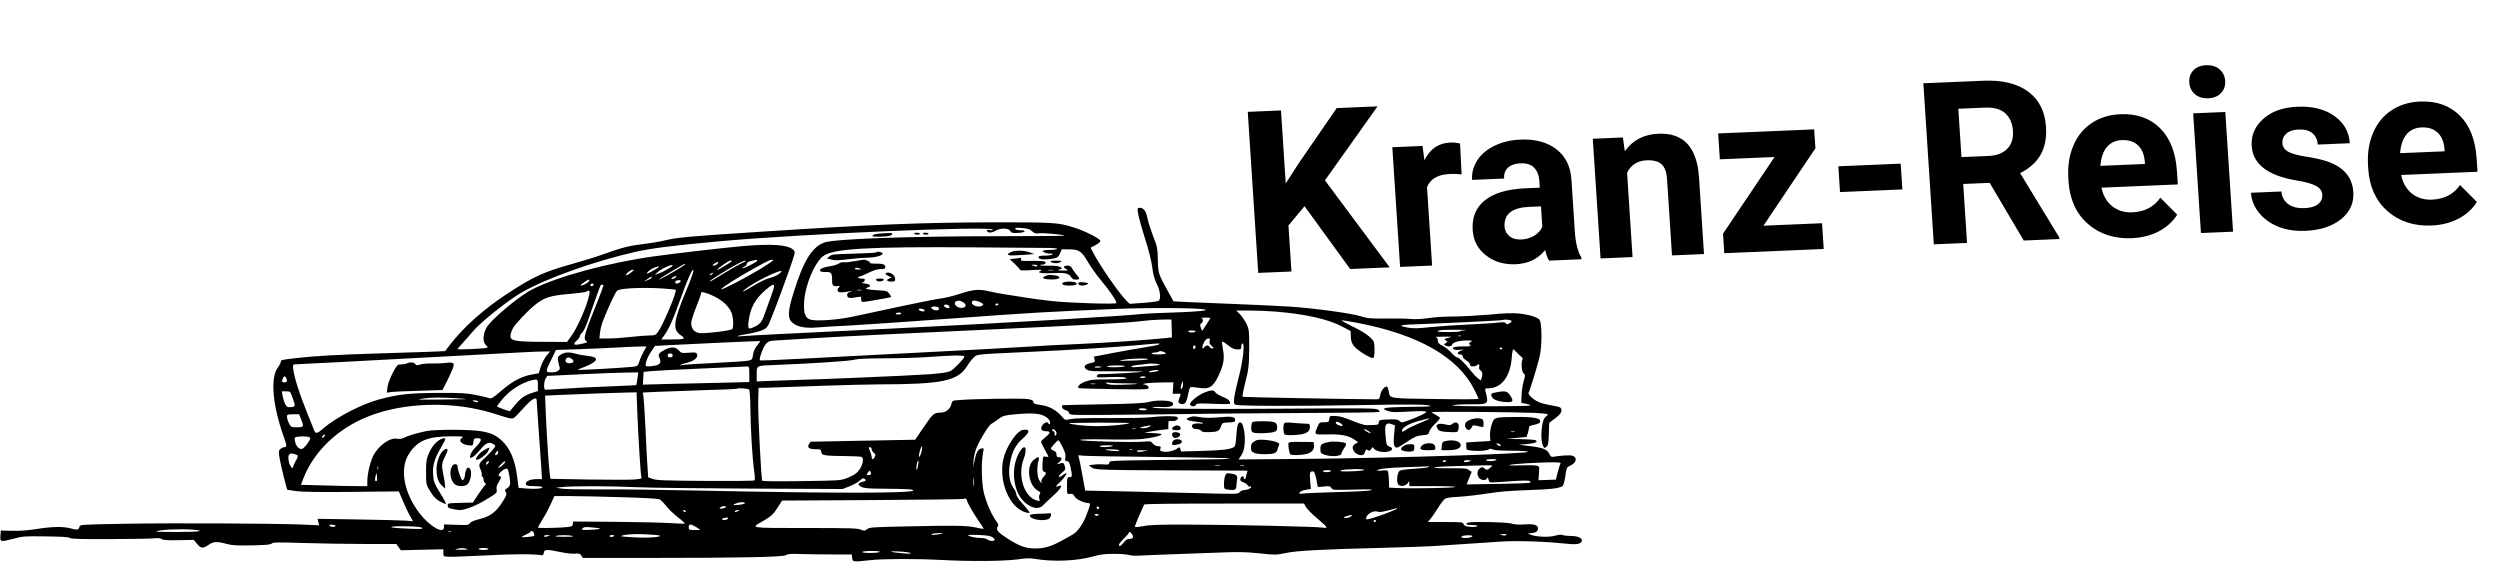 <svg width="316" height="71" viewBox="0 0 316 71" fill="none" xmlns="http://www.w3.org/2000/svg">
<path d="M143.852 26.98C143.915 27.383 144.305 28.808 144.727 30.145C145.196 31.57 145.555 33.071 145.649 33.802C145.743 34.647 145.915 35.277 146.196 35.845C146.649 36.715 146.774 37.762 146.462 38.014C146.368 38.09 145.493 38.216 144.54 38.279L142.79 38.405L142.415 38.039C141.446 37.093 138.977 33.512 138.087 31.772L137.852 31.305L138.462 30.99C138.805 30.813 139.087 30.574 139.087 30.448C139.087 30.183 137.133 29.187 135.712 28.745C133.79 28.127 133.102 28.09 125.493 28.102C116.399 28.127 110.399 28.367 96.04 29.3C87.29 29.855 85.571 30.019 84.165 30.359C83.477 30.536 82.165 30.75 81.258 30.851C79.555 31.053 78.649 31.28 76.149 32.175C75.352 32.465 73.665 32.982 72.415 33.335C68.79 34.344 67.477 34.937 64.243 37.043C61.18 39.035 58.555 41.368 56.821 43.651L56.258 44.382L54.196 44.47C53.055 44.508 50.243 44.609 47.915 44.672C42.805 44.824 39.712 45 37.524 45.252C35.555 45.479 35.493 45.492 35.493 45.744C35.493 45.858 35.305 46.198 35.087 46.513C34.149 47.8 34.462 51.293 35.883 55.252C36.274 56.312 36.274 56.526 35.899 56.526C35.79 56.526 35.587 56.627 35.43 56.753C35.212 56.967 35.196 57.106 35.352 57.989C35.508 58.897 36.243 61.835 36.321 61.911C36.352 61.923 36.883 61.999 37.524 62.087C38.337 62.188 40.508 62.213 44.555 62.175L50.415 62.112L50.899 63.26C51.165 63.89 51.555 64.735 51.79 65.139L52.212 65.883L51.243 65.807C50.696 65.769 47.977 65.706 45.196 65.656L40.133 65.58L40.243 65.984L40.337 66.4L38.43 66.312C34.883 66.16 22.18 66.097 16.118 66.198C10.274 66.299 10.102 66.312 10.055 66.551C9.962 66.98 9.774 67.018 8.993 66.803C7.977 66.526 6.649 66.551 4.618 66.867C3.43 67.056 2.477 67.119 1.508 67.094L0.102 67.056L0.055 67.711C-0.007 68.518 0.055 68.531 1.774 68.077C2.868 67.787 3.133 67.762 5.774 67.8C7.805 67.825 8.665 67.875 8.837 68.001C9.04 68.127 10.18 68.153 14.055 68.14C16.774 68.127 19.274 68.09 19.587 68.039C19.977 67.989 20.274 68.027 20.446 68.14C20.634 68.279 21.165 68.304 22.602 68.279L24.493 68.241L24.884 68.72C25.368 69.326 25.649 69.363 26.321 68.897C26.962 68.443 27.415 68.405 28.618 68.745C29.337 68.935 29.837 68.972 31.821 68.935C33.665 68.897 34.196 68.846 34.337 68.708C34.477 68.544 35.008 68.531 38.243 68.632C40.29 68.695 43.805 68.758 46.04 68.758H50.102L50.383 69.162L50.665 69.552L53.352 69.489L56.04 69.426V69.88C56.04 70.322 56.055 70.334 56.665 70.372C57.008 70.397 59.118 70.322 61.352 70.208C64.79 70.019 67.415 70.007 68.508 70.183C68.618 70.196 68.712 70.057 68.743 69.855C68.805 69.426 69.087 69.414 70.837 69.779C71.571 69.931 72.352 70.019 72.696 69.981C73.18 69.931 73.305 69.969 73.477 70.221L73.665 70.523H81.899C93.524 70.523 99.055 70.41 99.352 70.17C99.54 70.019 99.915 69.981 101.321 70.032C102.29 70.057 104.102 70.082 105.368 70.082H107.665L107.712 70.523C107.758 71.04 107.805 71.04 110.024 70.801C111.618 70.624 115.837 70.612 118.93 70.776C122.571 70.978 126.852 70.94 128.555 70.713C129.68 70.549 130.212 70.536 130.774 70.637C133.118 71.04 136.149 70.914 138.227 70.322C139.071 70.082 139.649 70.007 140.79 70.007C141.587 70.007 142.446 70.07 142.68 70.145C142.946 70.234 143.54 70.271 144.196 70.221C144.774 70.183 146.915 70.107 148.93 70.032C150.946 69.969 153.618 69.868 154.868 69.817C156.602 69.754 157.618 69.779 159.196 69.943C161.227 70.158 161.29 70.158 162.493 69.906C163.915 69.603 166.805 69.452 174.633 69.25C177.555 69.174 180.587 69.073 181.352 69.01C182.133 68.947 183.852 68.834 185.18 68.758C186.508 68.682 188.383 68.556 189.352 68.481C191.321 68.317 194.962 68.418 197.508 68.682C199.227 68.871 199.743 68.808 199.93 68.418C200.102 68.052 199.493 67.749 198.587 67.749C198.165 67.749 197.696 67.699 197.54 67.636C197.352 67.547 197.04 67.573 196.571 67.711C195.79 67.926 194.305 67.875 193.54 67.611L193.071 67.447L193.54 67.396C194.149 67.333 194.399 67.156 194.399 66.791C194.399 66.349 193.899 66.198 192.696 66.286C191.977 66.337 191.477 66.312 191.04 66.173C190.399 65.996 186.102 65.895 185.587 66.059C185.102 66.211 185.337 66.362 186.04 66.362C186.43 66.362 186.743 66.412 186.743 66.488C186.743 66.627 185.93 66.652 185.383 66.539C185.212 66.501 185.024 66.362 184.977 66.223C184.899 65.996 184.727 65.984 182.68 65.984H180.477L180.774 65.631C180.946 65.442 181.368 64.836 181.712 64.281C182.055 63.727 182.462 63.184 182.618 63.071C182.821 62.919 183.352 62.844 184.399 62.793C185.212 62.743 186.837 62.566 187.993 62.377C189.54 62.138 190.915 62.024 193.149 61.948C195.915 61.86 196.962 61.747 197.462 61.469C197.633 61.381 197.758 60.94 197.93 59.704C198.024 59.136 198.102 59.01 198.493 58.846C199.305 58.506 199.415 57.736 198.665 57.585C198.321 57.51 197.087 57.598 196.352 57.736C196.102 57.787 195.993 57.711 195.837 57.371C195.587 56.803 194.977 56.564 193.274 56.375L191.977 56.211L192.962 56.135C194.024 56.047 194.493 55.845 194.087 55.643C193.962 55.58 193.087 55.517 192.133 55.505L190.415 55.479L191.696 55.353L192.962 55.227L193.133 54.685C193.227 54.382 193.29 54.067 193.274 53.979C193.243 53.89 193.524 53.764 193.93 53.689C194.446 53.575 194.649 53.474 194.68 53.285C194.758 52.856 193.837 52.68 191.696 52.705C188.837 52.73 188.868 52.718 188.54 53.689C188.399 54.13 188.305 54.773 188.337 55.126L188.383 55.744L186.868 55.832L185.337 55.921V56.4C185.337 56.879 185.337 56.879 186.118 56.967C186.962 57.056 188.087 56.955 188.243 56.766C188.29 56.703 188.477 56.715 188.665 56.803C188.883 56.917 189.696 56.967 190.993 56.967C192.196 56.967 193.04 57.018 193.149 57.106C193.446 57.346 176.462 57.888 165.118 58.001L156.555 58.077L156.915 57.522C157.165 57.131 157.29 56.677 157.337 55.959C157.399 54.912 157.165 53.562 156.868 53.424C156.524 53.247 156.352 53.689 156.274 55.025C156.212 56.059 156.133 56.438 155.962 56.526C155.399 56.816 154.462 56.929 151.962 56.992L149.29 57.068L149.196 56.766C149.102 56.488 149.087 56.488 148.805 56.69C148.399 56.992 147.54 57.182 147.024 57.081C146.649 57.018 146.602 56.967 146.68 56.703C146.758 56.438 146.727 56.4 146.383 56.4C146.133 56.4 145.899 56.274 145.727 56.072C145.477 55.757 145.43 55.744 144.462 55.832C143.04 55.946 136.415 55.769 136.54 55.605C136.602 55.53 137.805 55.505 139.852 55.542C141.618 55.58 143.587 55.555 144.227 55.505C145.555 55.378 146.993 55.038 146.79 54.874C146.727 54.824 146.212 54.761 145.649 54.735L144.633 54.697L145.415 54.546C145.852 54.47 146.524 54.357 146.946 54.319L147.68 54.243V53.701C147.68 53.184 147.696 53.172 148.118 53.222C148.633 53.273 149.087 52.945 148.805 52.718C148.602 52.554 146.821 52.566 145.415 52.743C144.852 52.819 142.54 52.856 140.227 52.844C137.415 52.831 135.805 52.869 135.337 52.97C134.68 53.108 134.618 53.096 134.399 52.844C133.524 51.81 132.649 51.318 131.399 51.166C130.821 51.091 130.649 51.028 130.618 50.813C130.587 50.599 130.415 50.523 129.868 50.435C129.165 50.334 123.118 50.41 121.321 50.561C120.383 50.624 120.368 50.637 120.258 51.053C120.102 51.734 119.555 52.163 118.805 52.163C118.04 52.175 117.899 52.301 116.618 54.193L115.68 55.58L109.071 55.706L102.462 55.832L102.258 56.148C101.993 56.576 102.258 56.778 103.087 56.778C103.696 56.778 103.758 56.803 103.805 57.119C103.852 57.421 103.946 57.484 104.477 57.56C104.821 57.61 105.883 57.648 106.852 57.648C107.805 57.661 108.696 57.699 108.837 57.736C109.383 57.901 108.93 59.3 108.133 59.893C107.93 60.044 107.399 60.297 106.977 60.46C106.227 60.738 105.993 60.75 101.29 60.813C98.087 60.851 96.368 60.839 96.337 60.75C96.212 60.385 95.79 52.188 95.837 50.725L95.883 49.023L97.212 48.998C97.946 48.972 100.868 48.871 103.696 48.77C106.54 48.67 110.055 48.581 111.508 48.581C119.008 48.569 121.071 48.14 122.196 46.337C122.446 45.921 122.837 45.416 123.071 45.202C123.524 44.76 123.133 44.798 130.258 44.47C135.149 44.256 141.258 43.865 144.133 43.6C146.524 43.373 146.696 43.373 146.493 43.537C146.415 43.6 145.571 43.777 144.633 43.916C143.68 44.067 141.868 44.382 140.587 44.634L138.274 45.076L138.352 45.429C138.43 45.731 138.383 45.782 137.883 45.883C137.087 46.047 136.868 46.375 137.352 46.702C137.696 46.929 137.962 46.942 141.071 46.929C142.915 46.929 144.446 46.942 144.493 46.967C144.571 47.043 140.133 47.308 139.321 47.282C138.837 47.257 138.696 47.308 138.649 47.497C138.587 47.724 138.68 47.736 140.087 47.673C141.665 47.61 142.368 47.661 142.368 47.837C142.368 47.9 141.383 47.951 140.165 47.951C138.212 47.951 137.868 47.989 137.196 48.228C136.493 48.493 136.102 48.871 136.337 49.048C136.383 49.098 138.399 49.149 140.805 49.187C145.118 49.25 145.18 49.237 145.18 48.985C145.18 48.821 145.04 48.708 144.758 48.632C144.337 48.544 144.337 48.544 144.946 48.443C145.29 48.392 146.196 48.342 146.946 48.342L148.321 48.329L148.274 49.048L148.227 49.779L148.743 49.767C149.321 49.742 149.305 49.716 149.055 50.372C148.899 50.788 148.915 50.889 149.102 50.99C149.696 51.293 149.977 50.965 150.18 49.817C150.258 49.389 150.383 49.01 150.446 48.96C150.508 48.897 150.93 48.922 151.368 48.998C152.883 49.25 153.337 48.972 154.087 47.346C154.68 46.059 154.805 45.252 154.571 44.092C154.477 43.613 154.446 43.209 154.493 43.172C154.524 43.134 154.868 43.348 155.227 43.638C155.727 44.042 156.024 44.168 156.399 44.168C156.852 44.168 156.899 44.13 156.899 43.789C156.899 43.575 156.977 43.411 157.071 43.411C157.368 43.411 157.087 45.807 156.571 47.699C156.321 48.632 156.071 49.779 156.008 50.233C155.93 50.965 155.962 51.078 156.212 51.166C156.68 51.331 164.29 51.343 172.008 51.204C178.524 51.078 180.805 51.116 180.805 51.331C180.805 51.381 179.587 51.431 178.087 51.431C176.571 51.444 175.243 51.507 175.087 51.583C174.837 51.696 174.868 51.734 175.368 51.923C175.852 52.112 176.165 52.125 177.805 52.037C178.837 51.974 179.837 51.948 180.024 51.986C180.352 52.049 180.352 52.062 180.071 52.251C179.915 52.364 179.196 52.692 178.477 52.97C177.18 53.462 177.149 53.462 176.915 53.222C176.696 53.02 176.493 52.982 175.493 53.02C174.368 53.058 174.321 53.071 174.274 53.386C174.227 53.726 174.29 53.714 172.68 53.739C172.462 53.752 171.665 53.487 170.899 53.172C169.899 52.755 169.321 52.592 168.79 52.579C168.087 52.554 168.071 52.566 168.024 52.957C167.977 53.348 167.93 53.373 167.368 53.373C166.79 53.373 166.758 53.399 166.524 53.966C166.102 54.962 166.087 54.95 167.633 54.912C169.383 54.849 170.446 55.038 171.133 55.53L171.665 55.895L171.321 56.097C170.868 56.349 170.868 56.766 171.29 57.207C171.649 57.573 172.337 57.648 172.446 57.346C172.68 56.74 172.68 56.74 172.899 56.904C173.087 57.018 173.165 56.992 173.305 56.778L173.477 56.513L173.743 56.778C173.899 56.942 174.274 57.068 174.649 57.119C175.727 57.232 176.415 56.728 175.602 56.438C175.258 56.312 175.227 56.198 175.133 55.063C175.055 54.067 175.071 53.789 175.258 53.638C175.446 53.487 175.555 53.487 175.899 53.613L176.321 53.764L176.212 54.987C176.133 55.946 176.149 56.274 176.321 56.45C176.54 56.69 176.602 56.652 177.774 55.883C178.837 55.189 179.118 55.076 179.79 55.013C180.508 54.95 180.571 54.924 180.665 54.546C180.712 54.332 181.055 53.878 181.415 53.55C181.774 53.222 182.04 52.894 182.008 52.819C181.977 52.743 181.727 52.566 181.462 52.428C181.196 52.289 180.977 52.138 180.962 52.1C180.962 51.999 191.18 52.075 193.899 52.188C194.852 52.226 195.649 52.314 195.649 52.377C195.649 52.428 195.508 52.592 195.337 52.718C194.852 53.071 194.649 55.53 195.024 56.324C195.18 56.677 195.212 56.677 195.462 56.475C195.68 56.312 195.743 55.984 195.774 54.849L195.821 53.436L196.602 52.856C197.352 52.289 197.54 51.885 197.243 51.532C197.18 51.457 196.68 51.331 196.118 51.242C195.571 51.154 194.852 50.977 194.54 50.839C193.852 50.561 193.102 49.88 193.212 49.641C193.477 49.073 194.43 45.933 194.649 44.874C194.915 43.613 194.899 41.002 194.633 40.473C194.462 40.132 193.274 39.754 191.993 39.628C191.18 39.552 190.212 39.578 188.243 39.767C186.774 39.893 184.727 40.006 183.712 40.006C182.68 40.006 181.258 40.095 180.524 40.208C179.665 40.334 178.915 40.372 178.399 40.322C177.962 40.271 176.571 40.246 175.29 40.258C173.165 40.284 172.915 40.258 171.93 39.956C170.743 39.59 165.993 38.947 163.071 38.758C162.04 38.682 158.946 38.544 156.196 38.43C153.446 38.316 150.555 38.203 149.758 38.165L148.337 38.09L147.618 36.803C146.415 34.634 146.383 34.533 146.352 32.818C146.321 31.393 146.258 31.103 145.758 29.855C145.462 29.086 145.133 28.077 145.04 27.598C144.868 26.69 144.555 26.261 144.055 26.261C143.774 26.261 143.758 26.324 143.852 26.98ZM130.462 29.237C130.758 29.515 130.915 29.552 131.305 29.489C131.805 29.414 134.383 29.641 134.587 29.779C134.649 29.817 130.993 29.855 126.462 29.855C114.899 29.855 105.493 30.195 104.212 30.649C102.618 31.217 101.524 33.008 100.258 37.156C99.571 39.388 99.54 40.233 100.149 40.776C100.727 41.305 101.79 41.52 103.227 41.394C103.837 41.33 105.618 41.23 107.212 41.154C108.805 41.066 114.712 40.675 120.337 40.258C130.524 39.514 132.118 39.426 140.727 39.06C146.212 38.834 153.399 38.934 152.29 39.237C151.93 39.325 150.274 39.439 148.305 39.502C146.462 39.552 144.696 39.641 144.399 39.678C142.774 39.905 125.962 40.889 112.915 41.52C98.633 42.213 94.868 42.402 94.008 42.478C92.758 42.579 92.962 42.465 94.477 42.213C95.165 42.1 96.008 41.885 96.352 41.734C96.915 41.482 97.024 41.356 97.399 40.448C97.977 39.06 99.743 34.256 100.18 32.907C100.524 31.847 100.524 31.797 100.258 31.557C99.555 30.927 97.524 30.788 93.774 31.116C91.712 31.293 85.571 31.999 82.758 32.39C76.977 33.184 70.383 34.962 67.258 36.589C65.508 37.484 61.915 40.523 61.446 41.494C61.024 42.352 61.008 43.272 61.43 43.626C61.68 43.852 61.696 43.903 61.493 43.966C61.149 44.08 57.837 44.218 57.837 44.13C57.837 44.08 58.149 43.714 58.508 43.323C58.883 42.919 59.477 42.251 59.821 41.835C60.774 40.7 64.258 37.926 65.962 36.955C69.149 35.139 75.087 33.02 80.43 31.809C82.274 31.393 85.462 30.99 90.962 30.498C101.508 29.54 125.493 28.531 125.493 29.035C125.493 29.111 125.321 29.136 125.087 29.086C124.774 29.023 124.696 29.048 124.743 29.174C124.868 29.464 125.337 29.464 125.821 29.174C126.446 28.796 127.477 28.808 127.696 29.187C127.837 29.451 127.946 29.477 128.712 29.439C129.649 29.388 129.837 29.098 128.93 29.098C128.618 29.098 128.383 29.023 128.337 28.922C128.274 28.783 128.43 28.758 129.18 28.821C129.915 28.884 130.18 28.96 130.462 29.237ZM132.79 31.343C133.321 31.356 133.696 31.419 133.633 31.469C133.555 31.532 133.227 31.583 132.883 31.583C132.555 31.57 132.149 31.608 131.993 31.646C131.696 31.709 131.696 31.721 131.977 31.885C132.133 31.986 132.493 32.062 132.743 32.062C133.118 32.062 133.165 32.1 132.993 32.188C132.868 32.251 132.43 32.314 132.024 32.314C131.493 32.314 131.274 32.364 131.274 32.49C131.274 32.755 131.712 32.844 132.602 32.755C133.633 32.642 133.743 32.579 134.008 31.986L134.212 31.507L135.165 31.52C136.399 31.52 136.727 31.759 137.555 33.184C137.883 33.764 138.649 34.811 139.243 35.53C140.243 36.715 141.118 38.001 141.118 38.304C141.118 38.48 135.212 38.304 132.915 38.052C131.883 37.938 130.368 37.736 129.555 37.598C128.743 37.459 127.649 37.295 127.133 37.219C126.618 37.156 125.712 36.98 125.102 36.841C123.743 36.513 123.055 36.564 121.274 37.156C120.54 37.396 119.462 37.661 118.868 37.736C118.274 37.812 115.93 38.279 113.633 38.77C111.352 39.262 108.712 39.83 107.758 40.032C105.883 40.422 103.415 40.612 102.524 40.422C101.774 40.258 101.54 39.603 101.649 38.052C101.79 36.009 102.946 33.26 104.008 32.402C105.243 31.419 109.571 31.166 123.383 31.267C128.024 31.293 132.258 31.33 132.79 31.343ZM95.727 32.932C95.821 33.058 93.946 34.004 93.821 33.903C93.774 33.878 93.899 33.789 94.071 33.701C94.258 33.625 94.399 33.462 94.399 33.335C94.399 33.184 94.587 33.071 94.993 32.982C95.305 32.907 95.587 32.844 95.602 32.831C95.618 32.831 95.665 32.869 95.727 32.932ZM97.727 32.894C97.774 32.944 96.962 33.474 95.93 34.105C93.899 35.303 91.29 36.652 91.165 36.564C91.055 36.463 93.227 35.076 95.305 33.928C97.243 32.856 97.524 32.73 97.727 32.894ZM92.524 32.995C92.524 33.033 92.102 33.31 91.587 33.625C91.071 33.941 90.649 34.168 90.649 34.117C90.649 33.966 92.087 32.944 92.305 32.944C92.43 32.944 92.524 32.97 92.524 32.995ZM94.243 33.008C94.243 33.033 94.024 33.159 93.774 33.26C93.508 33.373 92.587 33.903 91.696 34.432C90.008 35.479 89.712 35.643 89.712 35.555C89.712 35.454 91.805 34.13 92.915 33.525C93.915 32.982 94.243 32.856 94.243 33.008ZM90.649 33.386C90.54 33.487 90.337 33.575 90.196 33.575C90.008 33.562 90.024 33.512 90.321 33.31C90.727 33.033 90.962 33.083 90.649 33.386ZM86.587 33.424C86.587 33.525 84.055 35.013 83.462 35.277C82.977 35.492 83.571 35.088 85.024 34.218C86.665 33.247 86.587 33.285 86.587 33.424ZM84.93 33.676C84.837 33.726 84.524 33.916 84.227 34.105C83.93 34.294 83.477 34.508 83.227 34.584L82.758 34.723L83.227 34.319C83.68 33.928 84.868 33.398 85.008 33.525C85.055 33.562 85.024 33.625 84.93 33.676ZM83.227 33.802C82.837 34.067 81.915 34.584 81.821 34.584C81.618 34.584 82.024 34.18 82.462 33.941C82.899 33.714 83.524 33.588 83.227 33.802ZM86.837 36.501C85.118 40.599 84.962 41.62 86.024 42.352C86.727 42.844 86.602 42.907 84.837 42.907H83.587L83.977 42.364C84.571 41.532 85.087 40.372 85.946 37.963C86.915 35.252 87.571 33.777 87.649 34.168C87.68 34.332 87.305 35.378 86.837 36.501ZM79.743 34.47C79.462 34.685 79.18 34.823 79.133 34.786C78.993 34.672 79.727 34.079 80.008 34.079C80.18 34.079 80.087 34.206 79.743 34.47ZM98.399 34.672C98.165 34.836 97.649 35.063 97.243 35.151C96.837 35.252 95.946 35.681 95.274 36.097C93.79 37.005 93.383 37.106 94.618 36.248C96.524 34.962 99.915 33.537 98.399 34.672ZM90.024 34.647C89.915 34.76 89.79 34.811 89.727 34.773C89.68 34.735 89.743 34.647 89.868 34.584C90.196 34.407 90.243 34.432 90.024 34.647ZM85.274 35.164C85.102 35.252 84.93 35.303 84.883 35.265C84.837 35.227 84.93 35.114 85.087 35.013C85.258 34.924 85.43 34.874 85.477 34.912C85.524 34.95 85.43 35.063 85.274 35.164ZM82.368 35.088C82.368 35.151 82.133 35.303 81.868 35.404L81.352 35.605L81.821 35.29C82.352 34.924 82.368 34.912 82.368 35.088ZM74.462 35.517C74.352 35.744 73.712 36.097 73.43 36.097C73.321 36.084 73.477 35.92 73.774 35.719C74.352 35.303 74.587 35.24 74.462 35.517ZM85.946 35.668C85.852 35.769 85.665 35.845 85.555 35.845C85.243 35.845 85.29 35.492 85.618 35.429C86.008 35.366 86.165 35.467 85.946 35.668ZM75.024 35.946C75.024 36.11 74.837 36.223 74.68 36.148C74.524 36.072 74.665 35.845 74.883 35.845C74.962 35.845 75.024 35.895 75.024 35.946ZM76.274 36.097C76.274 36.16 75.962 36.992 75.587 37.951C73.805 42.402 73.696 42.793 74.118 43.134C74.305 43.285 74.352 43.272 73.274 43.512C72.508 43.676 72.368 43.499 72.899 43.045C73.118 42.856 73.305 42.604 73.305 42.491C73.305 42.377 73.43 42.175 73.587 42.049C73.727 41.936 74.04 41.293 74.274 40.637C74.712 39.338 75.774 36.387 75.883 36.122C75.962 35.946 76.274 35.92 76.274 36.097ZM97.837 36.211C97.837 36.349 97.665 36.904 97.462 37.446C97.258 37.989 96.93 38.884 96.743 39.439C96.352 40.612 96.133 40.94 95.446 41.267C94.587 41.696 94.508 41.633 94.618 40.637C94.837 38.897 95.43 37.8 96.79 36.627C97.633 35.92 97.837 35.832 97.837 36.211ZM83.743 36.463C84.633 36.526 85.383 36.602 85.415 36.627C85.618 36.791 83.774 41.179 83.149 41.986C82.868 42.364 82.758 42.402 82.102 42.402C81.68 42.402 80.618 42.491 79.712 42.591C78.805 42.692 77.555 42.781 76.915 42.781H75.758L75.852 41.986C75.899 41.557 76.087 40.864 76.258 40.448C77.102 38.342 77.852 36.791 78.055 36.702C78.68 36.412 81.337 36.312 83.743 36.463ZM74.493 37.207C74.227 38.619 72.993 41.419 72.18 42.528L71.665 43.222L68.696 43.209C65.071 43.197 64.446 43.083 64.524 42.39C64.555 42.15 64.68 41.772 64.805 41.545C65.087 40.99 66.633 39.338 67.618 38.544C68.805 37.598 69.508 37.371 71.93 37.156C73.055 37.068 74.055 36.929 74.149 36.854C74.462 36.602 74.587 36.74 74.493 37.207ZM90.555 37.61C91.462 38.102 92.149 38.783 92.446 39.489C92.696 40.069 92.758 41.356 92.555 41.595C92.399 41.797 89.055 42.2 88.399 42.1C87.743 41.999 87.368 41.532 87.368 40.826C87.368 40.574 87.649 39.678 87.993 38.821C88.337 37.976 88.618 37.182 88.618 37.068C88.618 36.879 88.68 36.879 89.243 37.043C89.587 37.144 90.18 37.396 90.555 37.61ZM121.712 38.19C122.399 38.569 121.962 39.098 121.165 38.859C120.743 38.733 120.54 38.254 120.821 38.102C121.133 37.951 121.321 37.963 121.712 38.19ZM123.93 38.216C124.29 38.392 124.352 38.48 124.212 38.594C123.805 38.922 122.837 38.657 122.837 38.241C122.837 37.913 123.29 37.913 123.93 38.216ZM126.196 38.493C126.149 38.556 126.04 38.619 125.946 38.619C125.868 38.619 125.805 38.556 125.805 38.493C125.805 38.417 125.915 38.367 126.055 38.367C126.18 38.367 126.243 38.417 126.196 38.493ZM119.977 38.682C120.087 38.934 119.977 39.023 119.665 38.922C119.274 38.808 119.196 38.493 119.571 38.493C119.743 38.493 119.915 38.581 119.977 38.682ZM118.68 38.934C118.727 39.048 118.665 39.161 118.508 39.212C118.243 39.3 117.805 39.124 117.712 38.897C117.618 38.67 118.571 38.707 118.68 38.934ZM116.868 39.224C116.915 39.338 116.821 39.388 116.571 39.351C116.383 39.338 116.196 39.237 116.149 39.149C116.102 39.035 116.196 38.985 116.446 39.023C116.633 39.035 116.821 39.136 116.868 39.224ZM161.133 39.376C165.008 39.691 167.946 40.347 169.727 41.318L170.727 41.847L170.743 42.579C170.774 43.172 170.868 43.424 171.227 43.84C171.68 44.37 173.399 45.391 173.587 45.252C173.774 45.088 173.805 43.537 173.618 43.159C173.352 42.629 172.352 41.923 170.837 41.204C170.133 40.851 169.555 40.536 169.555 40.498C169.555 40.46 170.415 40.586 171.477 40.788C179.29 42.276 184.305 45.139 186.368 49.275C186.665 49.868 186.899 50.385 186.899 50.422C186.899 50.473 184.462 50.486 181.493 50.435C175.462 50.359 175.696 50.397 175.54 49.477C175.493 49.187 175.399 48.922 175.321 48.884C175.055 48.758 174.571 49.338 174.477 49.893C174.368 50.435 174.337 50.473 173.868 50.473C170.821 50.46 157.149 50.208 157.071 50.158C157.008 50.133 157.149 49.288 157.415 48.304C157.821 46.702 157.883 46.236 157.899 44.105C157.915 41.91 157.883 41.646 157.571 40.952C157.368 40.549 156.993 39.994 156.743 39.729L156.258 39.25H157.883C158.79 39.25 160.243 39.313 161.133 39.376ZM113.93 39.628C113.93 39.691 113.743 39.754 113.524 39.754C113.305 39.754 113.165 39.704 113.227 39.628C113.274 39.552 113.462 39.502 113.633 39.502C113.79 39.502 113.93 39.552 113.93 39.628ZM152.993 40.196C152.993 40.233 152.758 40.612 152.477 41.04L151.946 41.835L151.79 41.431C151.665 41.116 151.68 40.977 151.837 40.876C152.102 40.7 152.118 40.296 151.868 40.221C151.758 40.183 151.962 40.145 152.337 40.145C152.696 40.132 152.993 40.158 152.993 40.196ZM148.102 41.507L148.133 42.642L147.477 42.718C145.118 42.97 140.18 43.31 136.477 43.474C134.087 43.575 130.899 43.739 129.399 43.852C127.899 43.953 122.133 44.269 116.587 44.546C111.04 44.824 104.165 45.189 101.305 45.34C98.43 45.492 96.071 45.593 96.055 45.555C95.915 45.366 96.477 43.827 96.805 43.487C97.18 43.083 97.227 43.071 98.727 42.995C99.571 42.944 101.633 42.818 103.305 42.718C106.899 42.503 113.68 42.175 125.18 41.646C137.102 41.103 143.055 40.776 144.399 40.574C145.04 40.486 146.133 40.41 146.821 40.397L148.071 40.385L148.102 41.507ZM191.071 40.574C191.102 40.649 190.962 40.776 190.79 40.876C190.493 41.015 190.43 41.015 190.321 40.851C190.212 40.712 190.024 40.7 189.368 40.776C188.915 40.839 187.274 40.94 185.727 41.015C184.18 41.078 181.993 41.23 180.852 41.343C179.118 41.532 178.649 41.532 177.915 41.406C177.446 41.318 177.087 41.204 177.118 41.154C177.165 41.103 177.571 41.053 178.024 41.028C181.758 40.902 189.93 40.511 189.993 40.448C190.149 40.334 191.008 40.435 191.071 40.574ZM185.227 41.734C184.852 41.759 184.555 41.822 184.555 41.873C184.555 41.923 183.915 41.974 183.149 41.974C182.368 41.986 181.743 41.948 181.743 41.885C181.743 41.721 182.227 41.671 184.087 41.684C185.071 41.684 185.587 41.709 185.227 41.734ZM151.118 41.898C151.118 41.961 150.915 42.024 150.649 42.024C150.399 42.024 150.18 41.961 150.18 41.898C150.18 41.822 150.399 41.772 150.649 41.772C150.915 41.772 151.118 41.822 151.118 41.898ZM184.665 42.478C184.618 42.516 184.477 42.528 184.368 42.491C184.243 42.453 184.29 42.415 184.462 42.415C184.633 42.402 184.727 42.44 184.665 42.478ZM183.087 42.692C182.524 42.831 182.493 42.856 182.743 43.033C183.008 43.197 183.008 43.222 182.727 43.373C182.493 43.525 182.477 43.562 182.68 43.663C183.071 43.865 183.493 43.802 183.571 43.537C183.665 43.247 184.477 43.033 185.493 43.033C186.133 43.045 186.165 43.058 185.899 43.222C185.649 43.373 185.633 43.436 185.805 43.6C185.977 43.764 185.868 43.789 184.899 43.789C184.258 43.789 183.743 43.852 183.68 43.928C183.524 44.142 183.915 44.281 184.54 44.218C185.102 44.168 185.102 44.168 184.68 44.319C184.18 44.496 184.102 44.798 184.555 44.798C184.758 44.798 184.868 44.886 184.868 45.038C184.868 45.177 185.087 45.404 185.337 45.555C185.602 45.706 185.805 45.933 185.805 46.072C185.805 46.236 185.915 46.312 186.18 46.312C186.399 46.312 186.618 46.248 186.665 46.185C186.852 45.946 187.055 46.059 186.977 46.349C186.915 46.538 186.962 46.702 187.118 46.803C187.383 46.98 187.43 47.308 187.274 47.8L187.165 48.09L186.805 47.812C186.587 47.648 186.196 47.232 185.93 46.892C185.212 45.971 184.415 45.177 184.18 45.177C184.071 45.177 183.758 44.924 183.477 44.609C183.196 44.281 182.68 43.89 182.352 43.714C181.868 43.474 181.743 43.336 181.743 43.045C181.743 42.793 181.649 42.654 181.477 42.617C181.321 42.579 181.758 42.554 182.446 42.554C183.649 42.554 183.665 42.554 183.087 42.692ZM152.899 43.108C152.821 43.336 152.899 43.512 153.165 43.739C153.462 43.991 153.477 44.042 153.243 44.042C153.102 44.042 152.946 43.953 152.899 43.852C152.774 43.6 152.415 43.613 152.227 43.878C151.993 44.231 151.883 43.991 152.071 43.525C152.305 42.995 152.493 42.781 152.774 42.781C152.93 42.781 152.977 42.869 152.899 43.108ZM95.696 43.676C95.43 44.004 95.227 44.445 95.18 44.836C95.102 45.416 95.055 45.479 94.633 45.58C94.383 45.643 92.508 45.769 90.477 45.87C88.446 45.958 86.587 46.084 86.337 46.135C85.602 46.274 85.993 46.072 86.915 45.832C87.805 45.605 88.29 45.151 88.087 44.735C88.008 44.546 87.852 44.521 87.055 44.584C86.165 44.647 86.102 44.634 85.79 44.281C85.399 43.84 84.868 43.802 84.087 44.18C83.337 44.559 83.149 44.786 83.321 45.151C83.602 45.731 83.493 46.022 82.977 46.173C82.696 46.248 82.274 46.312 82.024 46.312C81.571 46.312 81.555 46.299 81.665 45.769C81.727 45.479 81.993 44.899 82.274 44.483L82.79 43.726L84.571 43.626C87.602 43.462 96.04 43.083 96.087 43.108C96.118 43.121 95.946 43.373 95.696 43.676ZM151.118 43.84C151.118 43.941 151.055 44.067 150.962 44.105C150.883 44.142 150.805 44.067 150.805 43.928C150.805 43.777 150.883 43.663 150.962 43.663C151.055 43.663 151.118 43.739 151.118 43.84ZM81.352 44.445C81.149 44.811 80.899 45.378 80.805 45.706C80.633 46.261 80.587 46.286 79.977 46.362C78.68 46.501 72.993 46.816 72.993 46.753C72.993 46.74 73.446 46.538 74.008 46.324C75.649 45.668 75.774 45.139 74.321 44.987C73.821 44.937 73.149 44.824 72.805 44.723C71.93 44.47 71.383 44.496 70.883 44.824C70.508 45.063 70.462 45.151 70.54 45.605C70.587 45.895 70.68 46.236 70.727 46.387C70.883 46.778 70.43 47.068 69.696 47.068C68.93 47.068 68.915 46.98 69.696 45.429L70.274 44.231L73.087 44.142C74.618 44.092 76.727 43.991 77.758 43.941C78.79 43.878 80.102 43.815 80.68 43.802L81.727 43.789L81.352 44.445ZM189.868 44.042C189.868 44.105 189.805 44.168 189.712 44.168C189.633 44.168 189.555 44.105 189.555 44.042C189.555 43.966 189.633 43.916 189.712 43.916C189.805 43.916 189.868 43.966 189.868 44.042ZM191.649 44.483C191.79 44.647 192.04 44.899 192.227 45.038C192.415 45.177 192.508 45.34 192.462 45.404C192.243 45.694 192.321 46.955 192.571 47.169C192.805 47.371 192.805 47.472 192.587 48.203C192.462 48.657 192.337 49.452 192.321 49.968L192.29 50.914L192.883 51.028C193.196 51.091 193.462 51.192 193.462 51.255C193.462 51.305 191.196 51.356 188.43 51.356C185.118 51.356 183.462 51.305 183.618 51.23C183.743 51.166 184.743 51.103 185.837 51.103C188.227 51.103 188.196 51.129 187.743 49.363C187.68 49.136 187.743 49.086 188.071 49.086C189.774 49.086 190.899 47.648 191.087 45.202C191.118 44.634 191.212 44.168 191.274 44.168C191.337 44.168 191.508 44.306 191.649 44.483ZM147.368 44.697C147.368 44.748 146.946 44.798 146.415 44.798C145.837 44.798 145.508 44.748 145.571 44.672C145.618 44.596 145.837 44.546 146.04 44.546C146.243 44.546 146.446 44.496 146.508 44.42C146.618 44.281 147.368 44.521 147.368 44.697ZM69.071 44.975C68.821 45.29 68.493 45.908 68.352 46.362L68.102 47.182L67.321 47.32C65.946 47.56 64.79 48.165 63.415 49.351C62.383 50.246 62.087 50.435 61.868 50.334C61.727 50.271 60.977 50.095 60.227 49.943C59.024 49.691 58.446 49.653 55.571 49.666C51.899 49.666 50.399 49.817 47.883 50.498C45.68 51.091 42.462 52.768 40.821 54.18C40.102 54.824 39.868 54.861 39.696 54.37C39.633 54.206 39.18 53.071 38.696 51.86C37.415 48.657 36.727 46.059 37.18 46.059C37.462 46.059 45.415 45.643 54.008 45.177C67.321 44.458 67.337 44.458 68.493 44.433L69.54 44.42L69.071 44.975ZM85.024 44.924C85.024 45.088 84.915 45.177 84.712 45.177C84.508 45.177 84.399 45.088 84.399 44.924C84.399 44.76 84.508 44.672 84.712 44.672C84.915 44.672 85.024 44.76 85.024 44.924ZM121.899 45.063C121.899 45.315 120.477 46.778 120.102 46.917C119.227 47.245 117.805 47.346 107.915 47.762C105.508 47.863 102.415 47.976 101.04 48.014C99.665 48.052 97.883 48.115 97.102 48.153L95.649 48.216V47.484C95.649 46.148 95.524 46.223 97.962 46.135C102.696 45.946 107.321 45.643 107.915 45.479C108.368 45.353 109.477 45.303 111.977 45.29C113.868 45.29 116.368 45.202 117.524 45.114C120.305 44.899 121.899 44.886 121.899 45.063ZM72.29 45.378C72.602 45.631 72.524 45.858 72.118 45.908C71.649 45.958 71.383 45.744 71.508 45.441C71.633 45.126 71.93 45.101 72.29 45.378ZM145.102 45.416C145.008 45.479 144.102 45.555 143.071 45.58C141.352 45.631 141.258 45.618 141.977 45.479C142.899 45.303 145.321 45.252 145.102 45.416ZM146.508 46.047C146.727 46.122 146.493 46.173 145.727 46.236C145.133 46.286 144.258 46.349 143.821 46.387C143.29 46.438 142.993 46.425 142.993 46.337C142.993 46.261 143.399 46.173 143.899 46.122C144.383 46.072 144.868 46.022 144.946 45.996C145.227 45.921 146.196 45.946 146.508 46.047ZM142.133 46.312C141.68 46.463 139.821 46.463 139.946 46.312C139.993 46.236 140.587 46.185 141.243 46.198C142.055 46.198 142.352 46.236 142.133 46.312ZM94.712 47.308V48.291L91.165 48.38C89.196 48.417 86.18 48.493 84.43 48.531L81.258 48.619L81.305 47.812L81.352 47.005L82.212 46.917C82.68 46.866 85.54 46.715 88.54 46.589C91.555 46.45 94.165 46.337 94.368 46.324C94.696 46.312 94.712 46.349 94.712 47.308ZM139.243 46.362C139.243 46.463 138.446 46.526 138.368 46.425C138.321 46.362 138.508 46.312 138.758 46.312C139.024 46.312 139.243 46.337 139.243 46.362ZM146.399 46.879C146.352 46.917 146.04 46.98 145.712 47.03C145.29 47.081 145.149 47.056 145.258 46.967C145.352 46.892 145.633 46.816 145.883 46.791C146.383 46.74 146.54 46.778 146.399 46.879ZM80.571 47.85C80.508 48.291 80.446 48.657 80.415 48.682C80.399 48.695 78.805 48.77 76.883 48.846C74.962 48.909 72.399 49.048 71.196 49.136C69.993 49.224 68.962 49.275 68.899 49.25C68.696 49.161 68.758 48.165 68.977 47.825L69.18 47.51L73.462 47.308C75.821 47.194 78.415 47.093 79.212 47.093L80.68 47.068L80.571 47.85ZM36.18 47.774C36.352 48.14 36.274 48.329 35.962 48.329C35.618 48.329 35.602 48.291 35.743 47.85C35.852 47.522 36.04 47.484 36.18 47.774ZM144.79 47.686C144.696 47.825 144.087 47.812 144.087 47.673C144.087 47.623 144.274 47.573 144.493 47.573C144.712 47.573 144.852 47.623 144.79 47.686ZM67.993 48.695V49.426L67.29 49.653C66.352 49.943 65.805 50.322 65.087 51.204C64.774 51.595 64.493 51.936 64.462 51.961C64.399 52.037 62.837 51.457 62.837 51.356C62.837 51.305 63.118 50.914 63.477 50.486C64.43 49.325 65.868 48.405 67.212 48.064C67.962 47.888 67.993 47.913 67.993 48.695ZM149.415 49.048C149.258 49.262 149.258 49.262 149.243 49.023C149.243 48.884 149.305 48.632 149.368 48.455L149.477 48.14L149.524 48.48C149.555 48.67 149.508 48.922 149.415 49.048ZM142.258 48.455C143.118 48.455 143.79 48.48 143.743 48.518C143.712 48.556 142.899 48.607 141.93 48.632C140.571 48.67 140.133 48.644 139.915 48.493C139.665 48.329 139.68 48.317 140.165 48.38C140.446 48.417 141.399 48.455 142.258 48.455ZM138.43 48.544C138.274 48.569 138.024 48.569 137.883 48.544C137.727 48.506 137.852 48.48 138.149 48.48C138.446 48.48 138.571 48.506 138.43 48.544ZM94.68 49.237C94.774 49.338 94.837 50.347 94.852 51.671C94.868 54.143 95.102 58.014 95.337 59.615C95.43 60.183 95.43 60.662 95.352 60.725C95.274 60.788 92.508 60.813 89.149 60.788C83.946 60.75 82.993 60.713 82.508 60.536L81.93 60.334L81.837 58.897C81.774 58.115 81.665 55.933 81.587 54.067C81.493 52.188 81.383 50.422 81.337 50.145L81.243 49.615L82.79 49.54C83.633 49.502 86.29 49.401 88.696 49.325C91.087 49.262 93.087 49.174 93.133 49.136C93.29 49.01 94.524 49.098 94.68 49.237ZM36.946 50.183C37.368 51.368 37.368 51.419 36.774 51.457C36.321 51.494 36.243 51.444 36.055 51.078C35.93 50.851 35.79 50.397 35.727 50.057L35.618 49.464H36.149C36.68 49.464 36.696 49.489 36.946 50.183ZM80.555 52.075C80.696 55.517 80.962 59.805 81.055 60.196C81.149 60.511 81.118 60.523 80.149 60.612C79.618 60.65 77.008 60.65 74.383 60.612L69.587 60.523L69.493 59.943C69.383 59.212 69.133 55.53 68.993 52.415L68.899 50.006L71.133 49.906C74.462 49.767 78.071 49.628 79.337 49.615L80.462 49.59L80.555 52.075ZM57.837 50.347C58.649 50.385 59.071 50.448 58.774 50.46C57.712 50.498 52.868 50.536 52.915 50.498C52.946 50.473 53.305 50.41 53.727 50.347C54.665 50.221 55.915 50.221 57.837 50.347ZM67.837 50.624C67.837 50.788 67.946 52.276 68.055 53.941C68.18 55.605 68.337 57.774 68.399 58.758L68.508 60.561H67.79C66.977 60.561 66.321 60.902 66.477 61.23C66.555 61.394 66.79 61.444 67.508 61.444C68.024 61.444 68.477 61.494 68.524 61.557C68.68 61.747 67.821 61.847 66.665 61.759L65.555 61.671L65.368 60.246C65.087 58.064 64.446 56.614 63.368 55.643C62.587 54.95 61.993 54.697 60.727 54.496C59.29 54.269 55.071 54.269 53.93 54.483C52.79 54.71 51.508 55.088 51.04 55.341C50.79 55.479 50.508 55.517 50.18 55.454C49.212 55.278 47.68 56.45 47.087 57.8C46.712 58.708 46.43 59.956 46.43 60.839V61.444H45.055C44.29 61.444 42.399 61.406 40.852 61.356L38.04 61.28L38.305 60.574C39.618 57.119 42.618 54.206 46.508 52.654C50.962 50.864 57.04 50.675 62.071 52.163C62.618 52.327 63.43 52.579 63.852 52.718C64.383 52.894 64.727 52.932 64.899 52.856C65.04 52.793 65.54 52.289 66.024 51.747C67.149 50.448 67.837 50.032 67.837 50.624ZM60.415 50.725C60.54 50.889 60.18 50.889 59.868 50.725C59.68 50.624 59.696 50.599 59.977 50.599C60.165 50.599 60.368 50.65 60.415 50.725ZM131.321 52.352C132.04 52.491 132.618 52.894 132.727 53.323C132.79 53.626 132.602 53.752 132.493 53.474C132.399 53.247 131.915 53.449 131.727 53.802C131.462 54.243 131.649 54.508 132.212 54.508C132.837 54.508 132.805 54.735 132.133 55.265C131.837 55.505 131.587 55.757 131.587 55.845C131.587 55.921 131.805 56.362 132.055 56.816C132.321 57.283 132.524 57.686 132.524 57.724C132.524 57.762 132.368 57.762 132.165 57.724C131.837 57.648 131.821 57.686 131.774 58.607C131.743 59.363 131.774 59.565 131.977 59.628C132.29 59.729 132.274 59.868 131.883 60.309C131.696 60.511 131.587 60.763 131.633 60.864C131.805 61.204 131.602 61.091 131.352 60.687C131.087 60.284 131.04 59.023 131.258 58.254C131.43 57.686 131.258 57.648 130.649 58.14C129.665 58.947 130.008 61.394 131.196 62.024C131.508 62.188 131.555 62.276 131.43 62.465C131.337 62.592 131.305 62.844 131.368 63.033C131.462 63.336 131.446 63.361 131.102 63.273C129.462 62.869 128.587 60.183 129.383 58.039C129.899 56.69 129.587 55.996 128.93 57.03C127.696 58.985 127.993 62.163 129.54 63.499C130.462 64.319 131.383 64.433 131.915 63.802C132.118 63.588 132.68 63.045 133.18 62.604C134.087 61.81 134.43 61.167 133.774 61.444C133.337 61.633 133.383 61.482 133.93 60.99C134.43 60.523 134.946 59.805 134.758 59.805C134.696 59.805 134.493 59.931 134.29 60.082C133.727 60.511 133.665 60.221 134.227 59.754C134.68 59.376 134.712 59.288 134.587 58.909C134.446 58.468 134.399 58.455 133.852 58.619C133.571 58.708 133.571 58.682 133.915 58.38C134.29 58.039 134.243 57.787 133.805 57.787C133.602 57.787 133.524 57.686 133.54 57.434C133.54 57.194 133.43 57.056 133.196 56.967C132.993 56.904 132.837 56.778 132.837 56.703C132.837 56.551 133.649 55.656 133.79 55.643C133.837 55.643 134.071 56.034 134.321 56.526C134.633 57.157 134.727 57.522 134.665 57.85C134.587 58.216 134.618 58.291 134.868 58.291C135.087 58.291 135.18 58.455 135.321 59.086C135.555 60.196 135.54 60.309 135.18 60.309C134.899 60.309 134.868 60.397 134.868 61.394C134.868 62.478 134.868 62.478 135.243 62.428C135.555 62.377 135.665 62.44 135.821 62.743C136.008 63.109 136.977 63.575 137.571 63.588C137.883 63.588 137.852 63.764 137.274 65.24C136.852 66.299 136.18 67.232 135.618 67.547C135.43 67.661 134.915 67.951 134.477 68.191C132.977 69.035 132.087 69.326 130.883 69.326C129.649 69.326 128.899 69.061 127.321 68.052C126.18 67.333 125.837 66.93 126.087 66.602C126.258 66.4 126.212 66.261 125.883 65.807C125.274 64.975 124.587 63.336 124.321 62.112C124.071 60.952 124.024 58.38 124.243 57.346C124.305 56.992 124.337 56.69 124.321 56.677C124.29 56.652 124.118 56.665 123.946 56.715C123.587 56.803 123.305 57.409 123.133 58.481C123.008 59.237 123.008 59.237 123.055 58.291C123.087 57.724 123.258 57.018 123.462 56.526C123.946 55.416 125.008 53.714 125.305 53.575C125.446 53.512 125.837 53.247 126.18 52.982C126.758 52.566 126.946 52.503 128.071 52.39C129.743 52.226 130.602 52.226 131.321 52.352ZM38.055 52.982C38.446 53.953 38.415 54.004 37.54 54.004C36.79 54.004 36.774 53.991 36.524 53.499C36.383 53.222 36.274 52.844 36.274 52.68C36.274 52.39 36.337 52.364 37.04 52.364H37.805L38.055 52.982ZM180.649 52.932C180.649 52.97 180.102 53.222 179.43 53.487C178.743 53.764 177.977 54.143 177.712 54.319C177.305 54.597 177.212 54.622 177.212 54.445C177.212 54.054 178.149 53.512 179.368 53.197C180.774 52.831 180.649 52.856 180.649 52.932ZM169.68 53.739C169.727 53.865 169.649 53.878 169.383 53.815C168.962 53.701 168.758 53.499 168.883 53.336C168.977 53.209 169.587 53.512 169.68 53.739ZM142.758 53.474C142.54 53.651 140.352 53.865 138.774 53.865C137.274 53.878 135.337 53.663 135.102 53.487C135.071 53.462 136.805 53.436 138.946 53.424C141.087 53.424 142.805 53.449 142.758 53.474ZM145.274 53.941C145.102 54.042 144.758 54.13 144.493 54.13C143.93 54.13 144.04 54.004 144.743 53.878C145.508 53.726 145.602 53.739 145.274 53.941ZM143.508 54.218C143.399 54.243 143.212 54.243 143.118 54.218C143.008 54.18 143.087 54.155 143.305 54.155C143.524 54.155 143.602 54.18 143.508 54.218ZM133.462 54.508C133.571 54.685 133.587 54.836 133.477 54.987C133.337 55.164 133.321 55.151 133.305 54.849C133.305 54.66 133.243 54.508 133.149 54.508C133.071 54.508 132.993 54.445 132.993 54.382C132.993 54.168 133.29 54.243 133.462 54.508ZM173.008 54.508C173.493 54.824 173.196 54.836 172.68 54.508C172.462 54.37 172.368 54.256 172.462 54.256C172.571 54.256 172.805 54.37 173.008 54.508ZM191.477 54.597C191.368 54.622 191.149 54.622 191.008 54.597C190.852 54.559 190.946 54.533 191.196 54.533C191.462 54.533 191.571 54.559 191.477 54.597ZM40.962 55.202C40.852 55.315 40.727 55.366 40.68 55.328C40.633 55.303 40.696 55.189 40.805 55.076C40.915 54.962 41.04 54.912 41.087 54.95C41.133 54.975 41.071 55.088 40.962 55.202ZM39.087 55.265C39.29 55.366 39.258 55.467 38.915 55.984C38.696 56.312 38.399 56.627 38.258 56.703C37.883 56.892 37.43 56.463 37.29 55.807C37.212 55.366 37.227 55.278 37.477 55.227C37.993 55.126 38.852 55.139 39.087 55.265ZM58.43 55.315C57.837 55.668 58.337 56.211 59.321 56.299C59.758 56.337 59.79 56.312 59.837 55.858C59.883 55.429 59.93 55.391 60.352 55.391C61.008 55.391 60.915 55.731 60.008 56.652C59.758 56.892 59.508 57.283 59.462 57.522C59.352 57.926 59.368 57.938 59.68 57.8C59.868 57.724 60.305 57.32 60.649 56.904C61.43 55.971 61.758 55.807 62.29 56.097C62.649 56.286 62.665 56.324 62.462 56.627C62.337 56.816 61.915 57.27 61.524 57.648C60.493 58.607 60.462 58.682 60.727 59.313C60.868 59.615 60.93 59.931 60.899 60.019C60.852 60.107 60.883 60.208 60.962 60.246C61.055 60.297 61.118 60.448 61.118 60.612C61.118 60.763 61.196 60.952 61.305 61.041C61.43 61.141 61.43 61.23 61.258 61.394C61.133 61.507 60.758 62.037 60.399 62.566L59.774 63.525L58.18 63.562C56.618 63.6 56.587 63.6 56.587 63.903C56.587 64.143 56.696 64.231 57.18 64.332C57.493 64.407 57.915 64.471 58.102 64.471C58.805 64.471 60.149 63.941 61.477 63.134C62.805 62.327 62.852 62.276 62.774 61.898C62.712 61.608 62.79 61.318 63.055 60.902C63.383 60.372 63.399 60.297 63.18 60.196C62.962 60.095 62.962 60.057 63.196 59.754C63.493 59.401 64.024 59.124 64.149 59.275C64.321 59.502 64.555 60.952 64.462 61.255C64.415 61.431 64.227 61.658 64.055 61.747C63.79 61.898 63.774 61.961 63.93 62.201C64.087 62.44 64.04 62.617 63.54 63.399C62.727 64.71 61.946 65.29 60.633 65.605C59.93 65.782 59.508 65.959 59.383 66.135C59.227 66.375 59.102 66.387 57.665 66.337L56.118 66.286V66.639C56.118 67.56 54.368 66.589 53.087 64.95C51.071 62.365 50.477 59.288 51.665 57.409C52.743 55.706 54.024 55.164 56.977 55.151C58.446 55.151 58.649 55.177 58.43 55.315ZM189.555 56.148C189.68 56.211 189.727 56.299 189.665 56.349C189.602 56.4 189.43 56.349 189.29 56.236C189.008 56.009 189.165 55.946 189.555 56.148ZM116.43 57.283C116.165 58.077 116.04 57.774 116.29 56.942C116.415 56.501 116.524 56.324 116.555 56.488C116.587 56.639 116.524 56.992 116.43 57.283ZM140.571 56.4C140.118 56.551 138.883 56.551 139.008 56.4C139.055 56.324 139.508 56.274 139.993 56.286C140.633 56.286 140.79 56.324 140.571 56.4ZM110.18 56.778C110.18 56.917 110.305 57.131 110.462 57.245C110.665 57.421 110.696 57.535 110.571 57.749C110.493 57.913 110.368 58.039 110.305 58.039C110.227 58.039 110.18 57.913 110.18 57.749C110.165 57.598 110.071 57.257 109.962 56.992C109.774 56.602 109.774 56.526 109.962 56.526C110.087 56.526 110.18 56.639 110.18 56.778ZM141.43 56.904C141.712 57.056 140.665 57.056 139.946 56.904C139.555 56.829 139.618 56.803 140.337 56.791C140.805 56.791 141.305 56.841 141.43 56.904ZM143.102 56.854C143.055 56.892 142.915 56.904 142.805 56.866C142.68 56.829 142.727 56.791 142.899 56.791C143.071 56.778 143.165 56.816 143.102 56.854ZM62.852 57.447C62.587 57.661 62.477 57.459 62.712 57.169C62.883 56.942 62.93 56.929 62.962 57.106C62.993 57.219 62.946 57.371 62.852 57.447ZM144.508 57.056C144.071 57.144 143.852 57.144 143.727 57.043C143.602 56.942 143.758 56.904 144.337 56.917L145.102 56.929L144.508 57.056ZM37.587 57.547C37.68 57.623 37.618 57.875 37.399 58.228C37.212 58.544 37.055 58.897 37.055 58.998C37.055 59.426 36.602 58.897 36.508 58.355C36.352 57.547 36.508 57.245 37.024 57.346C37.258 57.383 37.508 57.484 37.587 57.547ZM146.383 57.762C151.29 57.812 155.368 57.888 155.43 57.938C155.493 58.001 154.602 58.052 153.446 58.052C152.29 58.064 148.852 58.102 145.805 58.153C140.305 58.228 140.258 58.228 140.212 58.493C140.165 58.733 140.087 58.758 139.477 58.695C139.102 58.67 138.54 58.682 138.212 58.733L137.633 58.808L137.977 59.086C138.368 59.401 138.962 59.426 151.087 59.464L157.696 59.489L157.602 59.805C157.555 59.981 157.493 60.221 157.477 60.334C157.446 60.612 157.212 60.637 157.212 60.359C157.212 60.069 156.837 60.221 156.774 60.536C156.743 60.738 156.837 60.851 157.118 60.94C157.321 61.003 157.587 61.167 157.68 61.318C157.774 61.457 157.915 61.545 158.008 61.507C158.087 61.457 158.149 61.482 158.149 61.557C158.149 61.721 157.633 61.948 157.227 61.948C157.055 61.948 156.821 62.062 156.696 62.201C156.477 62.465 156.415 62.465 151.18 62.327C148.258 62.251 143.915 62.15 141.524 62.1L137.165 62.011L136.805 60.019C136.618 58.934 136.399 57.913 136.352 57.774C136.243 57.522 136.274 57.51 136.837 57.598C137.18 57.636 141.462 57.724 146.383 57.762ZM189.087 58.165C188.774 58.329 187.837 58.329 187.837 58.165C187.837 58.09 188.165 58.039 188.587 58.039C189.118 58.039 189.258 58.077 189.087 58.165ZM116.04 58.859C115.993 59.187 115.899 59.414 115.852 59.376C115.805 59.338 115.821 59.048 115.883 58.733C115.93 58.405 116.024 58.178 116.071 58.216C116.118 58.254 116.102 58.544 116.04 58.859ZM182.758 58.291C182.712 58.355 182.602 58.417 182.508 58.417C182.43 58.417 182.368 58.355 182.368 58.291C182.368 58.216 182.477 58.165 182.618 58.165C182.743 58.165 182.805 58.216 182.758 58.291ZM185.805 58.291C185.493 58.455 185.024 58.455 185.024 58.291C185.024 58.216 185.258 58.165 185.54 58.165C185.915 58.165 185.977 58.203 185.805 58.291ZM61.712 58.544C61.493 58.821 61.337 58.783 61.477 58.481C61.54 58.38 61.649 58.291 61.743 58.291C61.837 58.291 61.837 58.38 61.712 58.544ZM63.79 58.518C63.618 58.771 62.993 59.25 62.993 59.124C62.993 59.073 63.149 58.871 63.337 58.67C63.712 58.266 64.04 58.153 63.79 58.518ZM197.258 58.569C197.196 58.657 197.04 59.161 196.899 59.678L196.665 60.624L195.571 60.662L194.462 60.7L194.524 59.817C194.587 58.947 194.587 58.934 194.165 58.846C193.946 58.796 193.008 58.796 192.087 58.821C189.899 58.897 190.587 58.695 192.977 58.556C195.946 58.392 197.399 58.392 197.258 58.569ZM154.212 58.884C154.055 58.909 153.774 58.909 153.587 58.884C153.383 58.859 153.508 58.834 153.852 58.834C154.196 58.821 154.352 58.846 154.212 58.884ZM157.258 58.884C157.149 58.909 156.93 58.909 156.79 58.884C156.633 58.846 156.727 58.821 156.977 58.821C157.243 58.821 157.352 58.846 157.258 58.884ZM188.618 58.859C188.618 58.897 188.477 59.035 188.29 59.187C187.993 59.426 187.946 59.426 187.696 59.25C187.352 58.998 187.29 58.998 186.993 59.25C186.665 59.502 186.68 60.17 187.008 60.46C187.337 60.75 187.821 60.75 187.962 60.46C188.04 60.297 188.087 60.322 188.149 60.624C188.227 60.927 188.305 61.003 188.618 60.977C188.837 60.977 189.946 60.902 191.102 60.826C192.524 60.725 193.258 60.725 193.352 60.801C193.446 60.877 193.477 60.977 193.415 61.015C193.368 61.066 191.524 61.129 189.352 61.167L185.383 61.23L185.696 60.435L186.024 59.641L185.649 59.401C185.337 59.199 185.04 59.174 183.368 59.187C180.352 59.212 180.68 58.998 183.774 58.922C185.274 58.884 186.977 58.834 187.571 58.821C188.149 58.808 188.618 58.821 188.618 58.859ZM47.79 59.325C47.743 59.414 47.712 59.351 47.712 59.174C47.712 58.998 47.743 58.934 47.79 59.01C47.821 59.099 47.821 59.25 47.79 59.325ZM180.571 59.035C180.477 59.111 179.696 59.199 178.805 59.25C177.93 59.3 177.087 59.401 176.946 59.489C176.571 59.716 176.462 61.078 176.805 61.305C177.133 61.532 177.743 61.394 177.962 61.041C178.133 60.75 178.133 60.75 178.133 61.091L178.149 61.444H181.165C182.821 61.444 184.071 61.494 183.962 61.557C183.696 61.684 178.524 61.772 176.508 61.684L175.587 61.633L175.555 60.662C175.54 60.133 175.477 59.628 175.415 59.54C175.337 59.452 175.071 59.426 174.696 59.477C174.352 59.515 174.087 59.527 174.087 59.489C174.087 59.275 175.274 59.124 177.68 59.048C179.18 58.998 180.477 58.96 180.571 58.947C180.665 58.934 180.665 58.96 180.571 59.035ZM172.446 59.414C172.352 59.477 171.602 59.552 170.758 59.578C169.508 59.603 169.29 59.59 169.508 59.452C169.821 59.275 172.68 59.237 172.446 59.414ZM110.071 59.956C109.993 60.069 109.555 60.095 109.555 59.994C109.555 59.956 109.649 59.817 109.743 59.678C109.93 59.452 109.946 59.439 110.04 59.653C110.102 59.767 110.118 59.906 110.071 59.956ZM168.227 59.552C168.18 59.615 167.93 59.678 167.665 59.678C167.415 59.678 167.212 59.615 167.212 59.552C167.212 59.477 167.462 59.426 167.774 59.426C168.102 59.426 168.29 59.477 168.227 59.552ZM166.383 60.574C166.477 61.091 166.571 61.52 166.571 61.545C166.587 61.557 166.93 61.545 167.352 61.494C168.024 61.419 168.133 61.444 168.29 61.684C168.477 61.948 168.54 61.948 171.087 61.885C173.102 61.835 173.602 61.847 173.305 61.961C173.071 62.049 171.29 62.15 168.93 62.201C166.743 62.264 164.79 62.352 164.602 62.39C164.399 62.44 164.243 62.428 164.243 62.352C164.243 62.163 164.587 61.986 165.165 61.885L165.696 61.797L165.602 60.75C165.508 59.704 165.587 59.515 166.04 59.603C166.133 59.615 166.274 60.057 166.383 60.574ZM47.618 60.788C47.415 60.94 47.337 60.675 47.462 60.221L47.587 59.742L47.649 60.233C47.68 60.498 47.665 60.75 47.618 60.788ZM123.102 61.406C123.071 61.671 123.04 61.457 123.04 60.94C123.04 60.423 123.071 60.208 123.102 60.46C123.133 60.725 123.133 61.154 123.102 61.406ZM109.368 60.587C109.524 60.713 109.462 60.776 109.055 60.889C108.399 61.066 108.352 61.255 108.868 61.532C109.243 61.721 109.665 61.759 111.587 61.772C114.696 61.797 115.508 61.847 115.446 61.999C115.29 62.365 105.149 62.365 88.383 62.011C83.665 61.911 77.993 61.835 75.805 61.86C73.618 61.873 71.477 61.835 71.04 61.772L70.258 61.646L71.118 61.557C72.415 61.419 77.227 61.431 80.571 61.583C82.212 61.658 88.712 61.734 95.024 61.759L106.508 61.81L107.321 61.494C107.758 61.331 108.321 61.028 108.571 60.826C109.087 60.397 109.118 60.385 109.368 60.587ZM78.524 62.844C81.008 62.907 83.18 63.033 83.337 63.096C83.508 63.172 83.883 63.55 84.196 63.941C84.493 64.332 85.165 64.987 85.696 65.391C86.212 65.782 86.602 66.148 86.555 66.173C86.508 66.211 85.712 66.186 84.774 66.123C83.837 66.059 80.68 65.984 77.758 65.959L72.446 65.921L72.399 66.249C72.352 66.564 72.29 66.576 71.165 66.665C69.727 66.753 67.993 66.766 67.993 66.677C67.993 66.639 68.258 66.173 68.587 65.631C68.93 65.101 69.383 64.218 69.633 63.676L70.071 62.705H72.04C73.118 62.705 76.04 62.768 78.524 62.844ZM122.212 63.222C122.212 63.449 123.133 65.063 123.774 65.946C124.102 66.412 124.352 66.816 124.337 66.841C124.305 66.867 123.837 66.791 123.29 66.665C122.118 66.425 120.727 66.4 114.399 66.539C110.243 66.627 109.93 66.652 109.618 66.879C109.29 67.119 109.243 67.131 108.805 66.942C108.383 66.766 107.43 66.74 101.837 66.74C94.555 66.74 94.821 66.778 96.446 65.858C97.477 65.278 97.79 64.975 98.415 63.966L98.852 63.273L110.29 63.209C116.571 63.172 121.774 63.109 121.837 63.058C121.962 62.945 122.212 63.058 122.212 63.222ZM94.149 63.575C94.243 63.689 93.524 63.84 92.93 63.84C92.618 63.827 92.618 63.815 92.993 63.651C93.43 63.449 94.024 63.411 94.149 63.575ZM165.087 64.105C165.227 64.357 165.868 65 166.508 65.53C167.149 66.072 167.68 66.564 167.68 66.639C167.68 66.715 167.493 66.74 167.18 66.69C166.399 66.564 155.868 66.324 150.415 66.312C146.524 66.299 145.368 66.337 144.524 66.501C143.68 66.652 143.462 66.665 143.462 66.539C143.462 66.45 143.712 65.82 144.008 65.139C144.321 64.458 144.587 63.84 144.618 63.777C144.649 63.689 148.18 63.651 154.758 63.651H164.837L165.087 64.105ZM91.743 64.08C91.743 64.206 91.087 64.37 90.977 64.269C90.868 64.193 91.29 63.966 91.555 63.966C91.649 63.966 91.743 64.016 91.743 64.08ZM138.93 64.231C138.93 64.294 138.868 64.344 138.774 64.344C138.696 64.344 138.618 64.256 138.618 64.143C138.618 64.042 138.696 63.991 138.774 64.029C138.868 64.067 138.93 64.155 138.93 64.231ZM176.587 64.281C176.587 64.382 174.743 65.101 173.665 65.429C172.821 65.681 172.68 65.706 172.68 65.53C172.68 65 173.633 64.445 174.165 64.685C174.321 64.76 174.758 64.71 175.462 64.521C176.04 64.357 176.524 64.231 176.555 64.231C176.571 64.218 176.587 64.243 176.587 64.281ZM86.665 64.597C86.712 64.66 86.696 64.723 86.602 64.723C86.524 64.723 86.399 64.66 86.352 64.597C86.305 64.521 86.321 64.471 86.415 64.471C86.493 64.471 86.618 64.521 86.665 64.597ZM93.305 64.597C92.993 64.76 92.79 64.76 92.915 64.597C92.962 64.521 93.133 64.471 93.274 64.471C93.508 64.471 93.508 64.496 93.305 64.597ZM138.805 65.126C138.665 65.24 138.571 65.24 138.43 65.126C138.29 65.013 138.321 64.975 138.618 64.975C138.915 64.975 138.946 65.013 138.805 65.126ZM170.743 65.29C170.446 65.467 169.868 65.555 169.868 65.416C169.868 65.328 170.508 65.114 170.805 65.114C170.977 65.114 170.962 65.151 170.743 65.29ZM91.977 65.593C91.852 65.757 91.274 65.782 91.274 65.618C91.274 65.555 91.43 65.479 91.633 65.454C92.055 65.391 92.118 65.416 91.977 65.593ZM173.93 65.858C173.93 65.921 173.868 65.984 173.774 65.984C173.696 65.984 173.618 65.921 173.618 65.858C173.618 65.782 173.696 65.731 173.774 65.731C173.868 65.731 173.93 65.782 173.93 65.858ZM42.399 66.513C42.212 66.665 41.712 66.602 41.633 66.412C41.602 66.324 41.758 66.299 42.055 66.337C42.383 66.375 42.493 66.438 42.399 66.513ZM88.087 66.677L88.54 66.98L87.805 66.993C87.087 66.993 87.055 66.98 87.055 66.627C87.055 66.186 87.368 66.211 88.087 66.677ZM53.337 66.715C53.555 66.892 53.102 66.904 50.727 66.778C48.68 66.677 49.212 66.476 51.462 66.526C52.54 66.539 53.212 66.614 53.337 66.715ZM75.18 66.703C75.883 66.766 75.962 66.803 75.649 66.879C75.43 66.93 74.852 66.967 74.337 66.98C73.54 66.993 73.446 66.967 73.618 66.803C73.837 66.589 73.977 66.576 75.18 66.703ZM24.274 66.942C26.165 67.094 25.212 67.245 22.415 67.245C20.899 67.245 19.696 67.22 19.743 67.182C20.009 66.955 22.649 66.829 24.274 66.942ZM57.008 67.194C56.962 67.232 56.821 67.245 56.712 67.207C56.587 67.169 56.633 67.131 56.805 67.131C56.977 67.119 57.071 67.156 57.008 67.194ZM67.477 67.371C67.524 67.51 67.555 67.661 67.54 67.711C67.524 67.825 65.962 67.976 65.962 67.863C65.962 67.825 66.212 67.686 66.508 67.547C66.805 67.421 67.055 67.27 67.055 67.22C67.055 67.005 67.399 67.131 67.477 67.371ZM143.133 67.585C143.337 67.951 143.18 68.127 142.633 68.127C142.477 68.127 142.212 68.329 142.04 68.569C141.852 68.808 141.649 69.01 141.571 69.01C141.274 69.01 141.446 68.67 142.055 68.077C142.399 67.749 142.68 67.421 142.68 67.358C142.68 67.119 142.946 67.257 143.133 67.585ZM118.852 67.497C118.602 67.547 118.212 67.598 117.993 67.611C117.68 67.611 117.649 67.598 117.837 67.497C117.962 67.434 118.352 67.383 118.696 67.383C119.305 67.396 119.305 67.409 118.852 67.497ZM82.43 67.585C83.227 67.636 83.571 67.699 83.415 67.774C82.993 67.951 81.415 68.014 79.79 67.9C78.337 67.8 78.258 67.787 78.774 67.661C79.415 67.497 80.758 67.459 82.43 67.585ZM125.477 67.926C125.649 68.052 125.758 68.216 125.712 68.266C125.587 68.443 125.071 68.392 124.805 68.191C124.68 68.09 124.305 68.001 123.962 68.001C123.321 68.001 122.368 67.787 122.368 67.648C122.368 67.598 122.993 67.585 123.758 67.623C124.821 67.674 125.227 67.737 125.477 67.926ZM190.399 67.623C190.29 67.711 190.102 67.711 189.852 67.636C189.493 67.522 189.508 67.51 190.024 67.51C190.383 67.497 190.508 67.535 190.399 67.623ZM69.321 67.749C68.899 67.9 68.774 67.9 68.774 67.749C68.774 67.674 68.962 67.623 69.212 67.636C69.587 67.636 69.602 67.648 69.321 67.749ZM72.368 67.749C72.633 67.812 72.29 67.85 71.352 67.85C70.43 67.85 70.055 67.825 70.258 67.749C70.649 67.611 71.852 67.611 72.368 67.749ZM77.602 67.749C77.555 67.812 77.399 67.875 77.274 67.875C77.149 67.875 77.055 67.812 77.055 67.749C77.055 67.674 77.196 67.623 77.383 67.623C77.555 67.623 77.649 67.674 77.602 67.749ZM186.118 67.749C186.118 67.888 185.696 68.001 185.165 68.001C184.665 68.001 184.54 67.8 184.993 67.711C185.43 67.623 186.118 67.648 186.118 67.749ZM59.008 69.389C59.227 69.464 59.008 69.502 58.305 69.489C57.571 69.489 57.399 69.464 57.68 69.389C58.196 69.25 58.618 69.25 59.008 69.389ZM61.743 69.389C61.743 69.452 61.462 69.515 61.118 69.515C60.774 69.515 60.493 69.452 60.493 69.389C60.493 69.313 60.774 69.263 61.118 69.263C61.462 69.263 61.743 69.313 61.743 69.389ZM111.196 69.767C111.149 69.83 110.602 69.893 110.008 69.893C109.321 69.893 108.946 69.843 109.008 69.767C109.055 69.691 109.602 69.641 110.196 69.641C110.883 69.641 111.258 69.691 111.196 69.767ZM115.102 69.906C115.212 69.994 114.899 70.007 114.165 69.943C112.493 69.805 112.071 69.628 113.618 69.704C114.352 69.742 115.008 69.83 115.102 69.906Z" fill="black"/>
<path d="M111.477 29.502C110.883 29.54 110.446 29.615 110.337 29.729C110.165 29.893 110.29 29.918 111.18 29.918C112.243 29.918 112.915 29.754 112.758 29.527C112.696 29.464 112.618 29.426 112.555 29.439C112.493 29.451 112.008 29.477 111.477 29.502Z" fill="black"/>
<path d="M115.571 29.54C115.618 29.603 115.805 29.666 115.977 29.666C116.133 29.666 116.274 29.603 116.274 29.54C116.274 29.464 116.087 29.414 115.868 29.414C115.649 29.414 115.508 29.464 115.571 29.54Z" fill="black"/>
<path d="M116.665 29.54C116.712 29.603 116.899 29.666 117.071 29.666C117.227 29.666 117.368 29.603 117.368 29.54C117.368 29.464 117.18 29.414 116.962 29.414C116.743 29.414 116.602 29.464 116.665 29.54Z" fill="black"/>
<path d="M127.665 31.923C127.321 32.15 127.305 32.175 127.571 32.264C127.727 32.301 128.508 32.289 129.29 32.226L130.727 32.112L130.149 31.898C129.352 31.608 128.133 31.62 127.665 31.923Z" fill="black"/>
<path d="M110.743 31.898C110.68 31.961 109.399 32.024 107.899 32.062C105.399 32.125 105.165 32.15 104.852 32.39L104.524 32.667L105.071 32.806C105.508 32.932 105.962 32.919 107.258 32.768C108.165 32.654 109.258 32.566 109.696 32.566C110.946 32.566 112.055 32.112 111.337 31.885C111.008 31.784 110.883 31.784 110.743 31.898Z" fill="black"/>
<path d="M128.321 32.68L127.633 32.755L128.274 33.361C128.633 33.701 128.93 34.029 128.93 34.105C128.93 34.193 129.399 34.206 130.383 34.142C131.649 34.067 131.79 34.079 131.524 34.243C131.243 34.407 131.243 34.42 131.649 34.508C131.868 34.546 132.602 34.559 133.274 34.521C134.602 34.432 135.149 34.571 135.415 35.063C135.524 35.252 135.696 35.34 135.993 35.34C136.54 35.34 136.54 35.252 136.024 34.647C135.805 34.382 135.555 34.029 135.477 33.865C135.383 33.676 135.212 33.575 134.962 33.575C134.43 33.575 134.321 33.777 134.743 34.004C135.087 34.193 135.071 34.206 134.321 34.193C133.633 34.193 133.587 34.168 133.93 34.067C134.321 33.941 134.321 33.928 134.008 33.752C133.805 33.625 133.368 33.575 132.633 33.588C132.055 33.6 131.54 33.575 131.477 33.525C131.43 33.487 131.524 33.449 131.712 33.449C132.118 33.449 132.321 33.209 132.04 33.058C131.915 32.995 131.196 32.957 130.415 32.97C129.149 33.008 129.008 32.982 129.055 32.781C129.087 32.667 129.087 32.579 129.055 32.591C129.024 32.591 128.696 32.642 128.321 32.68ZM131.118 33.575C131.118 33.726 130.993 33.726 130.571 33.575C130.29 33.474 130.305 33.462 130.696 33.462C130.93 33.449 131.118 33.499 131.118 33.575ZM133.118 34.168C132.962 34.193 132.68 34.193 132.493 34.168C132.29 34.142 132.415 34.117 132.758 34.117C133.102 34.105 133.258 34.13 133.118 34.168Z" fill="black"/>
<path d="M107.993 33.02C107.43 33.121 106.837 33.184 106.68 33.146C106.508 33.108 106.212 33.184 106.024 33.31C105.821 33.436 105.383 33.588 105.071 33.625C104.118 33.764 103.602 33.966 103.649 34.193C103.696 34.344 103.883 34.395 104.352 34.382C105.087 34.37 105.18 34.483 105.18 35.492C105.18 35.971 105.243 36.097 105.493 36.16C105.665 36.198 105.868 36.198 105.962 36.16C106.165 36.059 106.165 36.261 105.962 36.425C105.868 36.501 105.837 36.665 105.899 36.778C106.008 37.005 106.29 37.018 107.524 36.803C107.883 36.74 107.868 36.74 107.477 36.879C107.133 37.005 107.055 37.106 107.087 37.358C107.133 37.699 107.415 37.736 108.383 37.547C108.837 37.472 108.868 37.484 108.852 37.825C108.852 38.102 108.915 38.178 109.165 38.165C109.493 38.14 112.571 37.598 112.649 37.547C112.665 37.535 112.571 37.346 112.415 37.144C112.165 36.778 112.087 36.753 110.946 36.69C109.571 36.614 109.149 36.488 109.696 36.324C110.212 36.173 110.008 35.92 109.305 35.832C108.977 35.794 108.805 35.744 108.946 35.731C109.087 35.731 109.243 35.605 109.29 35.467C109.352 35.252 109.29 35.214 108.915 35.214C108.665 35.214 108.462 35.151 108.462 35.088C108.462 35.013 108.54 34.962 108.633 34.962C108.727 34.962 109.227 34.748 109.743 34.496C110.415 34.168 110.868 34.016 111.29 34.016C111.805 34.016 111.899 33.978 111.899 33.752C111.899 33.411 111.633 33.323 110.633 33.323C110.149 33.323 109.883 33.272 109.946 33.197C110.04 33.083 109.383 32.793 109.118 32.831C109.055 32.844 108.555 32.919 107.993 33.02ZM108.696 33.953C108.962 34.042 108.915 34.067 108.493 34.067C108.18 34.079 108.008 34.029 108.071 33.953C108.18 33.802 108.274 33.802 108.696 33.953ZM108.899 36.69C108.743 36.715 108.493 36.715 108.352 36.69C108.196 36.652 108.321 36.627 108.618 36.627C108.915 36.627 109.04 36.652 108.899 36.69Z" fill="black"/>
<path d="M132.774 33.058C133.055 33.298 133.696 33.335 134.008 33.146C134.305 32.97 134.258 32.957 133.477 32.944C132.946 32.944 132.68 32.995 132.774 33.058Z" fill="black"/>
<path d="M111.93 34.609C111.977 34.697 112.165 34.836 112.352 34.924L112.712 35.063L112.383 35.214C111.946 35.391 112.102 35.593 112.696 35.593C113.071 35.593 113.149 35.542 113.149 35.303C113.149 34.874 112.712 34.458 112.274 34.458C112.024 34.458 111.899 34.521 111.93 34.609Z" fill="black"/>
<path d="M132.368 34.798C132.243 34.836 132.04 34.924 131.93 35C131.649 35.189 132.055 35.315 132.915 35.328C133.649 35.34 134.087 35.164 133.837 34.962C133.633 34.798 132.696 34.685 132.368 34.798Z" fill="black"/>
<path d="M110.758 35.416C110.868 35.643 111.602 35.618 111.712 35.366C111.743 35.265 111.587 35.214 111.212 35.214C110.774 35.214 110.68 35.252 110.758 35.416Z" fill="black"/>
<path d="M134.415 35.706C134.024 35.908 134.399 36.097 135.18 36.097C135.962 36.097 136.337 35.908 135.946 35.706C135.821 35.643 135.477 35.593 135.18 35.593C134.883 35.593 134.54 35.643 134.415 35.706Z" fill="black"/>
<path d="M136.352 35.719C136.196 35.92 136.415 36.097 136.79 36.097C137.149 36.097 137.649 35.895 137.524 35.807C137.337 35.681 136.43 35.618 136.352 35.719Z" fill="black"/>
<path d="M189.118 49.59C188.462 49.716 188.415 49.767 188.54 50.095C188.68 50.473 189.243 50.725 190.118 50.801C191.243 50.889 191.383 50.763 190.93 50.057C190.54 49.426 190.305 49.363 189.118 49.59Z" fill="black"/>
<path d="M51.43 45.933C51.305 45.996 50.977 46.059 50.712 46.059C50.243 46.059 50.196 46.11 49.633 47.144C49.321 47.749 49.024 48.544 48.977 48.922L48.883 49.628L49.493 49.552C49.821 49.502 51.415 49.439 53.024 49.389L55.93 49.3L56.196 48.783C57.258 46.69 57.493 46.059 57.274 45.921C57.133 45.82 56.821 45.807 56.383 45.87C56.024 45.921 55.243 45.958 54.649 45.946C54.055 45.921 53.368 45.984 53.118 46.072C52.712 46.211 52.618 46.198 52.493 46.022C52.337 45.782 51.79 45.744 51.43 45.933Z" fill="black"/>
<path d="M129.274 54.344C128.618 54.445 127.462 56.034 126.962 57.535C126.008 60.435 127.524 64.344 129.79 64.798C130.196 64.874 130.212 64.874 130.024 64.597C129.915 64.433 129.524 63.966 129.149 63.55C128.758 63.134 128.462 62.667 128.462 62.478C128.462 62.301 128.29 61.923 128.071 61.633C127.587 60.965 127.43 59.805 127.665 58.531C127.899 57.131 128.368 56.223 129.274 55.429C130.227 54.584 130.227 54.206 129.274 54.344Z" fill="black"/>
<path d="M131.399 64.937C130.477 64.975 130.18 65.025 130.18 65.164C130.18 65.631 131.774 65.933 132.54 65.605C132.821 65.479 132.993 64.811 132.727 64.874C132.649 64.887 132.055 64.924 131.399 64.937Z" fill="black"/>
<path d="M55.196 55.87C54.852 56.16 54.477 56.69 54.243 57.219C53.899 57.989 53.852 58.317 53.852 59.678C53.852 61.23 53.868 61.28 54.399 62.138C54.79 62.781 55.133 63.121 55.602 63.386C55.977 63.588 56.305 63.727 56.352 63.689C56.415 63.651 56.087 63.033 55.633 62.314C54.899 61.129 54.805 60.902 54.743 59.981C54.665 58.796 54.883 58.052 55.805 56.45C56.383 55.441 56.399 55.391 56.087 55.391C55.899 55.391 55.508 55.605 55.196 55.87Z" fill="black"/>
<path d="M61.165 56.904C60.587 57.245 60.024 57.964 60.212 58.102C60.383 58.241 61.368 57.56 61.649 57.119C61.805 56.854 61.899 56.614 61.868 56.589C61.837 56.551 61.508 56.703 61.165 56.904Z" fill="black"/>
<path d="M56.165 56.841C55.649 57.131 55.18 58.291 55.18 59.275C55.18 60.322 55.399 60.965 55.883 61.406L56.258 61.759L56.274 61.444C56.274 61.267 56.165 60.624 56.04 60.006C55.79 58.796 55.821 58.556 56.29 57.623C56.696 56.841 56.649 56.564 56.165 56.841Z" fill="black"/>
<path d="M57.04 59.161C56.805 59.779 56.977 60.687 57.383 61.116C57.727 61.469 58.383 61.545 58.93 61.318C59.493 61.078 59.774 59.477 59.321 59.174C59.133 59.048 59.071 59.073 58.93 59.363C58.852 59.54 58.774 59.843 58.774 60.032C58.774 60.372 58.54 60.801 58.415 60.687C58.258 60.536 57.837 59.338 57.837 59.023C57.837 58.758 57.758 58.67 57.524 58.67C57.305 58.67 57.18 58.808 57.04 59.161Z" fill="black"/>
<path d="M154.868 60.12C154.79 60.297 154.712 60.763 154.712 61.129C154.712 61.81 154.712 61.81 155.258 61.898C156.008 62.011 156.274 61.898 156.274 61.482C156.274 61.293 156.321 60.927 156.352 60.687C156.462 60.12 156.337 59.969 155.618 59.868C155.087 59.779 155.008 59.805 154.868 60.12Z" fill="black"/>
<path d="M152.274 49.603C151.415 49.943 150.29 50.864 150.43 51.141C150.555 51.419 151.055 51.419 151.18 51.154C151.258 50.977 151.524 50.965 153.383 51.04C154.805 51.103 155.493 51.091 155.493 51.003C155.493 50.662 155.243 50.435 154.54 50.158C154.118 49.981 153.712 49.729 153.618 49.59C153.415 49.275 153.102 49.275 152.274 49.603Z" fill="black"/>
<path d="M145.18 50.813C144.633 50.965 143.337 51.028 139.399 51.103C136.602 51.154 134.305 51.204 134.29 51.217C134.258 51.217 134.243 51.331 134.243 51.469C134.243 51.608 134.43 51.759 134.727 51.86C134.993 51.961 135.165 52.087 135.118 52.188C135.071 52.289 135.258 52.377 135.665 52.428C136.008 52.478 140.743 52.453 146.165 52.377C151.602 52.301 160.133 52.213 165.133 52.201C170.133 52.188 174.274 52.125 174.352 52.075C174.415 52.011 174.337 51.873 174.165 51.772C173.883 51.595 172.555 51.583 162.524 51.658C151.665 51.734 145.087 51.671 145.727 51.482C145.899 51.431 146.43 51.419 146.899 51.444C147.93 51.52 148.508 51.267 148.212 50.889C147.977 50.586 146.165 50.536 145.18 50.813ZM144.946 51.734C145.008 51.81 144.821 51.86 144.493 51.86C144.18 51.86 143.93 51.797 143.93 51.734C143.93 51.658 144.133 51.608 144.383 51.608C144.649 51.608 144.899 51.658 144.946 51.734Z" fill="black"/>
<path d="M150.383 52.743C149.649 52.982 149.962 53.159 151.321 53.323C151.727 53.361 152.055 53.449 152.055 53.499C152.055 53.562 151.915 53.575 151.743 53.537C151.571 53.499 151.258 53.512 151.04 53.55C150.727 53.613 150.633 53.701 150.68 53.916C150.712 54.13 150.852 54.206 151.243 54.231C151.524 54.256 151.805 54.357 151.852 54.458C151.899 54.584 152.18 54.634 152.743 54.622C153.868 54.609 154.118 54.496 154.321 53.928C154.477 53.449 154.493 53.436 155.305 53.399C156.04 53.361 156.118 53.336 156.118 53.071C156.118 52.667 155.68 52.592 154.008 52.755C153.087 52.831 152.352 52.831 151.774 52.743C150.774 52.592 150.837 52.592 150.383 52.743Z" fill="black"/>
<path d="M185.696 53.121C185.305 53.31 185.18 53.462 185.18 53.739C185.18 53.941 185.29 54.18 185.43 54.269C185.649 54.407 185.712 54.395 185.899 54.193C186.024 54.067 186.118 53.903 186.118 53.84C186.118 53.726 186.415 53.752 187.18 53.941C187.493 54.029 187.524 53.991 187.524 53.525C187.524 53.184 187.446 52.995 187.274 52.945C186.821 52.806 186.196 52.869 185.696 53.121Z" fill="black"/>
<path d="M158.243 53.449C158.196 53.562 158.149 53.802 158.149 54.004C158.149 54.697 158.258 54.761 159.399 54.761C159.977 54.761 160.665 54.697 160.946 54.622C161.383 54.496 161.43 54.433 161.43 53.991C161.43 53.361 161.165 53.247 159.587 53.247C158.587 53.247 158.321 53.285 158.243 53.449Z" fill="black"/>
<path d="M162.305 53.562C162.165 53.865 162.196 54.672 162.352 54.874C162.446 55 162.774 55.025 163.602 54.987C164.993 54.924 165.571 54.634 165.571 53.991C165.571 53.588 165.54 53.562 165.024 53.55C164.727 53.55 164.008 53.499 163.446 53.449C162.555 53.373 162.399 53.386 162.305 53.562Z" fill="black"/>
<path d="M183.587 53.575C183.352 53.764 183.227 53.777 182.696 53.651C181.712 53.399 181.274 53.726 181.805 54.319C181.977 54.508 182.274 54.571 183.118 54.609C184.196 54.66 184.227 54.647 184.321 54.344C184.571 53.575 184.133 53.134 183.587 53.575Z" fill="black"/>
<path d="M148.43 53.89C147.946 54.117 148.087 54.382 148.696 54.382C149.133 54.382 149.243 54.332 149.243 54.143C149.243 54.017 149.133 53.865 148.993 53.827C148.696 53.739 148.758 53.726 148.43 53.89Z" fill="black"/>
<path d="M148.149 54.849C148.149 55.227 148.399 55.429 148.743 55.341C149.133 55.24 149.321 54.874 149.055 54.735C148.68 54.546 148.149 54.622 148.149 54.849Z" fill="black"/>
<path d="M148.337 55.668C148.227 55.757 148.149 55.933 148.149 56.059C148.149 56.274 148.227 56.299 148.649 56.223C149.258 56.122 149.477 55.971 149.352 55.719C149.243 55.479 148.602 55.454 148.337 55.668Z" fill="black"/>
<path d="M158.993 55.605C158.602 55.668 158.196 55.996 158.149 56.274C157.993 57.157 158.368 57.409 159.883 57.409C161.008 57.409 161.368 57.283 161.477 56.816C161.524 56.627 161.618 56.362 161.665 56.236C161.758 56.072 161.649 55.984 161.258 55.845C160.649 55.643 159.477 55.517 158.993 55.605Z" fill="black"/>
<path d="M182.68 55.757C182.352 55.832 182.274 55.933 182.243 56.375L182.196 56.904H183.024C184.071 56.904 184.633 56.677 184.633 56.274C184.633 55.769 183.727 55.517 182.68 55.757Z" fill="black"/>
<path d="M162.868 55.996C162.79 56.185 162.946 57.232 163.087 57.421C163.196 57.573 164.337 57.56 165.071 57.396C165.774 57.245 166.165 56.816 166.087 56.274L166.04 55.87L164.493 55.858C163.352 55.832 162.93 55.87 162.868 55.996Z" fill="black"/>
<path d="M168.071 55.845C167.024 56.059 166.899 56.16 166.899 56.74C166.899 57.257 166.946 57.308 167.446 57.484C168.305 57.774 169.555 57.673 169.555 57.32C169.555 57.219 169.712 56.917 169.899 56.652C170.149 56.299 170.212 56.122 170.087 56.022C169.899 55.87 168.54 55.757 168.071 55.845Z" fill="black"/>
<path d="M179.821 56.248C179.29 56.728 179.477 56.904 180.493 56.904C181.368 56.904 181.43 56.879 181.43 56.614C181.43 56.45 181.352 56.261 181.243 56.173C180.962 55.946 180.102 55.996 179.821 56.248Z" fill="black"/>
<path d="M177.352 56.412C177.18 56.551 177.055 56.728 177.102 56.816C177.18 57.005 177.868 57.144 178.368 57.068C178.712 57.005 178.774 56.929 178.774 56.576C178.774 56.173 178.743 56.148 178.227 56.148C177.883 56.148 177.555 56.248 177.352 56.412Z" fill="black"/>
<path d="M164.893 26.06L162.861 28.502L163.239 34.318L159.039 34.496L157.718 14.138L161.917 13.96L162.516 23.188L164.2 20.579L168.959 13.662L174.124 13.444L167.474 22.796L175.656 33.793L170.659 34.004L164.893 26.06ZM184.747 22.038C184.192 21.986 183.704 21.97 183.284 21.987C181.754 22.052 180.784 22.612 180.375 23.667L181.018 33.566L176.972 33.737L175.99 18.608L179.812 18.447L180.041 20.246C180.762 18.823 181.842 18.081 183.279 18.02C183.727 18.001 184.151 18.044 184.551 18.148L184.747 22.038ZM195.801 32.941C195.591 32.585 195.426 32.139 195.307 31.602C194.398 32.734 193.159 33.333 191.591 33.399C190.108 33.462 188.848 33.085 187.812 32.269C186.786 31.453 186.23 30.392 186.146 29.087C186.042 27.484 186.554 26.228 187.684 25.32C188.823 24.412 190.516 23.906 192.765 23.802L194.627 23.723L194.571 22.856C194.525 22.157 194.307 21.605 193.916 21.201C193.534 20.797 192.956 20.611 192.181 20.644C191.5 20.672 190.974 20.858 190.603 21.201C190.241 21.544 190.079 21.999 190.116 22.568L186.07 22.739C186.013 21.863 186.231 21.04 186.724 20.272C187.217 19.503 187.945 18.888 188.907 18.427C189.868 17.956 190.965 17.695 192.197 17.643C194.063 17.564 195.573 17.972 196.726 18.867C197.888 19.753 198.524 21.044 198.634 22.74L199.06 29.298C199.162 30.733 199.434 31.81 199.873 32.53L199.889 32.768L195.801 32.941ZM192.273 30.272C192.87 30.247 193.412 30.093 193.899 29.811C194.386 29.519 194.736 29.144 194.949 28.686L194.78 26.086L193.268 26.15C191.243 26.235 190.211 26.98 190.171 28.384L190.172 28.622C190.205 29.126 190.409 29.533 190.785 29.844C191.161 30.155 191.657 30.298 192.273 30.272ZM205.136 17.376L205.375 19.118C206.37 17.721 207.778 16.984 209.597 16.907C211.203 16.839 212.428 17.259 213.273 18.167C214.118 19.076 214.611 20.466 214.751 22.339L215.386 32.112L211.34 32.284L210.712 22.608C210.656 21.75 210.429 21.138 210.031 20.772C209.632 20.396 208.999 20.227 208.131 20.264C206.992 20.312 206.17 20.832 205.664 21.826L206.356 32.494L202.311 32.666L201.328 17.537L205.136 17.376ZM222.902 28.528L230.307 28.215L230.519 31.472L217.948 32.004L217.788 29.543L224.303 19.846L217.388 20.138L217.175 16.866L229.312 16.353L229.468 18.744L222.902 28.528ZM240.46 23.944L232.578 24.277L232.367 21.019L240.248 20.686L240.46 23.944ZM251.495 23.112L248.15 23.254L248.633 30.706L244.434 30.884L243.112 10.526L250.685 10.206C253.093 10.104 254.985 10.561 256.361 11.578C257.737 12.595 258.489 14.082 258.616 16.039C258.706 17.428 258.478 18.601 257.932 19.559C257.395 20.507 256.533 21.282 255.346 21.884L260.296 30.017L260.309 30.212L255.801 30.403L251.495 23.112ZM247.929 19.856L251.317 19.713C252.371 19.668 253.171 19.368 253.715 18.812C254.258 18.247 254.499 17.494 254.438 16.552C254.376 15.592 254.052 14.849 253.465 14.322C252.888 13.795 252.035 13.555 250.906 13.603L247.532 13.746L247.929 19.856ZM269.468 30.105C267.247 30.199 265.392 29.595 263.904 28.294C262.425 26.992 261.612 25.208 261.465 22.943L261.44 22.551C261.341 21.032 261.547 19.663 262.057 18.445C262.567 17.218 263.338 16.26 264.369 15.571C265.41 14.873 266.62 14.495 268.002 14.436C270.073 14.349 271.744 14.932 273.014 16.187C274.294 17.442 275.011 19.267 275.167 21.662L275.274 23.312L265.628 23.72C265.823 24.703 266.267 25.479 266.959 26.047C267.66 26.616 268.515 26.879 269.523 26.836C271.081 26.77 272.263 26.155 273.067 24.99L275.199 27.129C274.648 28.012 273.87 28.718 272.866 29.247C271.861 29.766 270.728 30.052 269.468 30.105ZM268.2 17.709C267.397 17.743 266.762 18.041 266.293 18.603C265.833 19.164 265.566 19.951 265.492 20.964L271.119 20.726L271.098 20.404C271.022 19.51 270.734 18.831 270.236 18.366C269.737 17.891 269.059 17.672 268.2 17.709ZM282.259 29.284L278.199 29.456L277.217 14.327L281.277 14.155L282.259 29.284ZM276.725 10.422C276.686 9.816 276.854 9.309 277.23 8.9C277.615 8.492 278.157 8.272 278.857 8.243C279.548 8.214 280.111 8.386 280.547 8.76C280.984 9.134 281.221 9.624 281.261 10.23C281.301 10.845 281.123 11.358 280.729 11.767C280.343 12.176 279.81 12.395 279.129 12.423C278.448 12.452 277.884 12.28 277.439 11.906C277.003 11.532 276.765 11.037 276.725 10.422ZM293.537 24.615C293.505 24.121 293.232 23.744 292.72 23.486C292.216 23.217 291.415 22.994 290.318 22.816C286.666 22.213 284.766 20.761 284.616 18.459C284.529 17.116 285.012 15.974 286.064 15.032C287.126 14.081 288.557 13.567 290.358 13.491C292.281 13.409 293.845 13.797 295.052 14.652C296.268 15.507 296.923 16.657 297.016 18.102L292.971 18.273C292.933 17.695 292.716 17.228 292.318 16.871C291.92 16.505 291.324 16.338 290.531 16.372C289.85 16.401 289.332 16.577 288.979 16.9C288.626 17.223 288.465 17.623 288.495 18.098C288.525 18.546 288.758 18.9 289.196 19.162C289.643 19.414 290.377 19.622 291.398 19.784C292.419 19.937 293.283 20.125 293.99 20.347C296.178 21.04 297.335 22.351 297.46 24.281C297.549 25.66 297.029 26.804 295.9 27.712C294.77 28.61 293.267 29.099 291.391 29.178C290.122 29.232 288.978 29.056 287.959 28.65C286.95 28.235 286.14 27.648 285.529 26.888C284.917 26.12 284.582 25.279 284.523 24.365L288.358 24.203C288.442 24.919 288.744 25.458 289.264 25.819C289.783 26.18 290.458 26.343 291.289 26.308C292.063 26.275 292.637 26.106 293.01 25.801C293.392 25.485 293.568 25.09 293.537 24.615ZM307.35 28.503C305.129 28.597 303.274 27.993 301.785 26.691C300.307 25.389 299.494 23.606 299.346 21.341L299.321 20.949C299.222 19.43 299.428 18.061 299.939 16.843C300.449 15.616 301.219 14.658 302.251 13.969C303.291 13.271 304.502 12.893 305.883 12.834C307.955 12.746 309.626 13.33 310.896 14.585C312.175 15.839 312.893 17.665 313.048 20.06L313.155 21.71L303.51 22.118C303.705 23.101 304.148 23.876 304.84 24.445C305.542 25.014 306.396 25.277 307.404 25.234C308.963 25.168 310.144 24.553 310.948 23.388L313.08 25.527C312.529 26.41 311.752 27.116 310.747 27.644C309.742 28.164 308.61 28.45 307.35 28.503ZM306.081 16.107C305.279 16.14 304.643 16.438 304.174 17C303.715 17.562 303.448 18.349 303.373 19.362L309.001 19.124L308.98 18.802C308.903 17.908 308.616 17.229 308.117 16.764C307.619 16.289 306.94 16.07 306.081 16.107Z" fill="black"/>
</svg>
